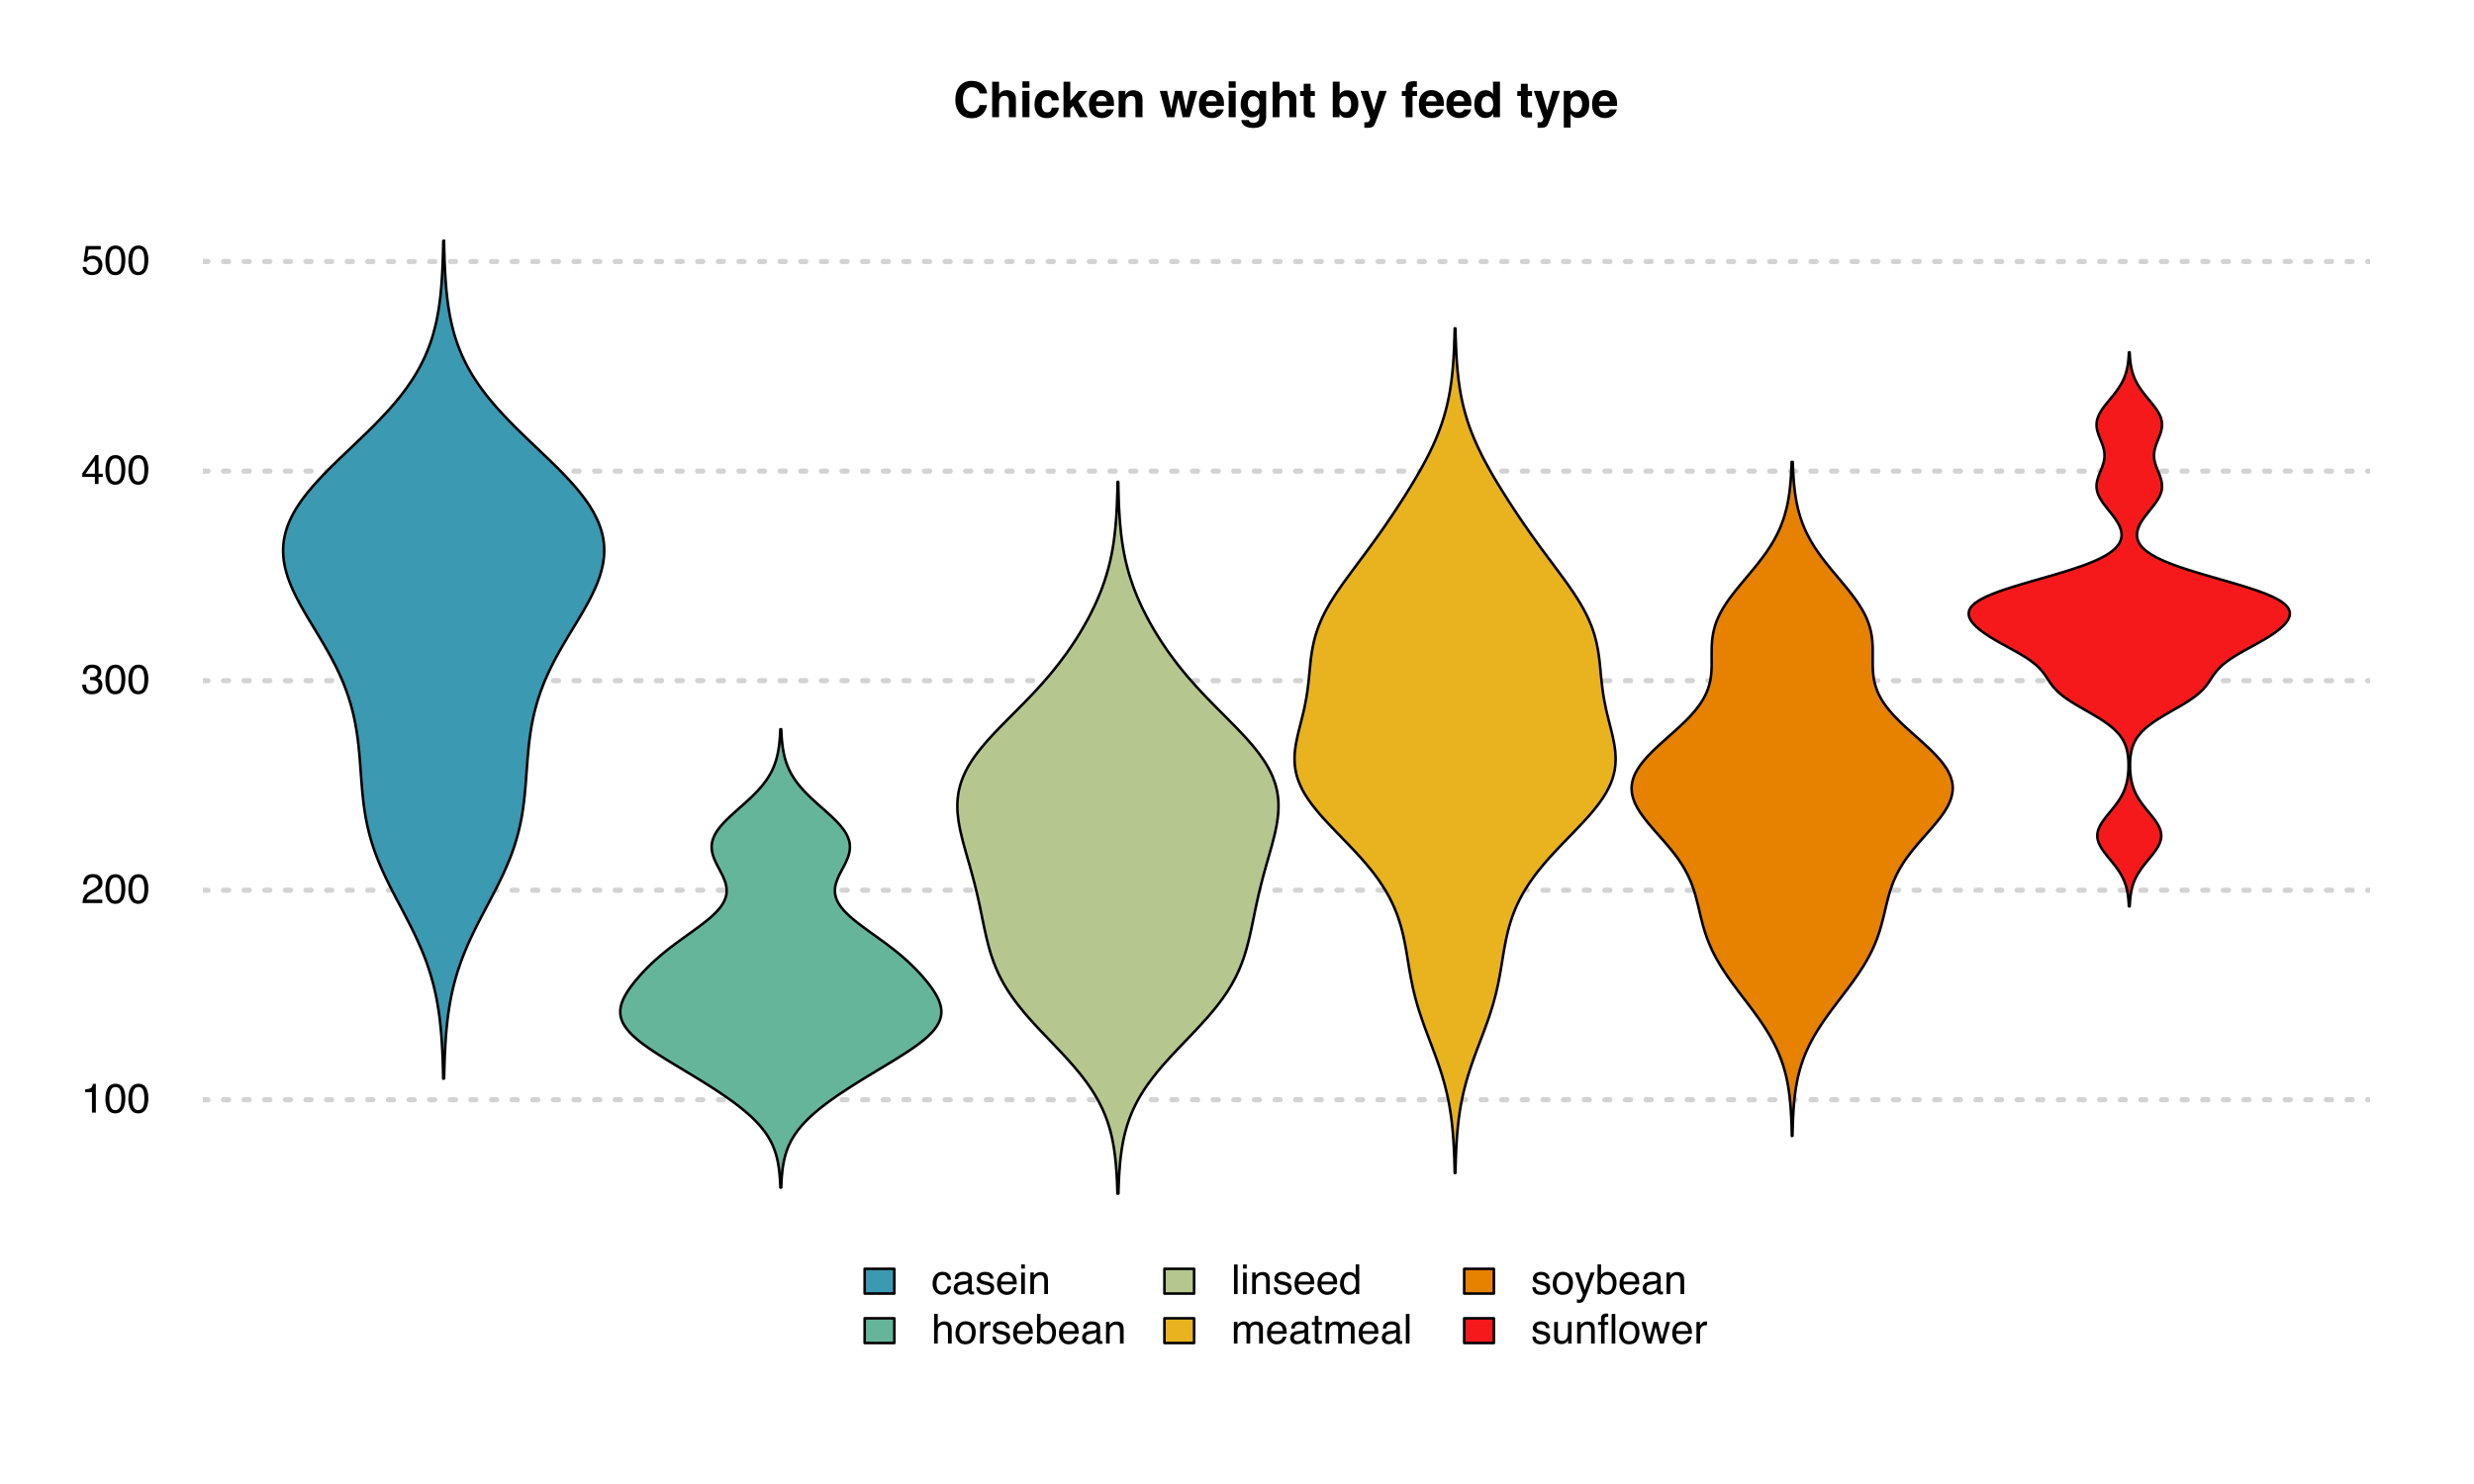 <svg xmlns="http://www.w3.org/2000/svg" xmlns:xlink="http://www.w3.org/1999/xlink" width="960" height="576" viewBox="0 0 720 432"><defs><symbol overflow="visible" id="f"><path d="M1.15-5.94v-.81c.76-.07 1.3-.2 1.6-.37.3-.18.52-.59.66-1.24h.84V0H3.12v-5.94zm0 0"/></symbol><symbol overflow="visible" id="g"><path d="M3.25-8.4c1.08 0 1.87.45 2.35 1.35a6 6 0 01.56 2.84c0 1.14-.17 2.08-.5 2.83C5.16-.3 4.36.23 3.24.23c-1 0-1.76-.43-2.25-1.3a6 6 0 01-.61-2.94c0-.96.12-1.78.36-2.46.46-1.27 1.3-1.91 2.5-1.91zM3.23-.72c.55 0 .99-.25 1.3-.73.33-.49.5-1.38.5-2.7 0-.96-.12-1.74-.35-2.36-.24-.61-.7-.92-1.37-.92-.62 0-1.08.3-1.36.87a6.02 6.02 0 00-.43 2.59c0 .85.09 1.54.27 2.06.28.8.76 1.19 1.44 1.19zm0 0"/></symbol><symbol overflow="visible" id="h"><path d="M.38 0C.4-.72.55-1.35.81-1.89c.26-.53.77-1.02 1.52-1.45L3.47-4c.5-.29.86-.54 1.06-.75.32-.32.48-.7.48-1.1 0-.5-.15-.88-.44-1.17a1.6 1.6 0 00-1.17-.43c-.72 0-1.22.27-1.5.82-.15.29-.23.7-.25 1.22H.58c.01-.73.15-1.33.4-1.8.46-.8 1.27-1.21 2.43-1.21.96 0 1.66.26 2.1.78.44.52.67 1.1.67 1.73 0 .68-.24 1.25-.71 1.73-.27.27-.77.61-1.47 1l-.8.45c-.39.21-.7.41-.91.6-.4.34-.63.72-.74 1.13h4.58v1zm0 0"/></symbol><symbol overflow="visible" id="i"><path d="M3.12.23C2.12.23 1.4-.04.96-.6a3.04 3.04 0 01-.67-1.99h1.1c.05.54.15.94.3 1.19.28.44.77.66 1.49.66.55 0 1-.15 1.33-.45.34-.3.5-.68.5-1.15 0-.58-.17-.98-.53-1.2a2.68 2.68 0 00-1.47-.35h-.43v-.92a5.58 5.58 0 00.51.03c.4 0 .72-.07.98-.2.44-.21.66-.6.66-1.16 0-.42-.14-.75-.44-.97-.3-.23-.64-.34-1.04-.34-.7 0-1.19.23-1.46.7-.15.26-.23.63-.25 1.1H.5c0-.62.13-1.15.38-1.59.42-.78 1.18-1.17 2.26-1.17.86 0 1.52.19 1.98.57.47.38.7.93.7 1.65 0 .52-.13.94-.4 1.26-.18.2-.4.35-.67.47.44.12.78.35 1.03.7.25.34.37.77.37 1.27 0 .8-.26 1.45-.8 1.95-.52.5-1.26.76-2.23.76zm0 0"/></symbol><symbol overflow="visible" id="j"><path d="M3.97-2.97v-3.8l-2.7 3.8zM3.98 0v-2.05H.3v-1.03l3.85-5.33h.89v5.44h1.23v.92H5.04V0zm0 0"/></symbol><symbol overflow="visible" id="k"><path d="M1.48-2.14c.07.6.35 1.02.84 1.25.25.12.54.18.87.18.62 0 1.08-.2 1.39-.6.3-.4.45-.84.45-1.33 0-.58-.18-1.04-.54-1.36a1.87 1.87 0 00-1.29-.48c-.36 0-.67.07-.93.21-.26.14-.48.34-.66.59l-.92-.05.64-4.52h4.36v1.02H2.12L1.77-4.9c.2-.15.37-.26.55-.33.31-.13.67-.2 1.09-.2.77 0 1.42.25 1.95.75s.8 1.13.8 1.88c0 .8-.24 1.5-.73 2.1-.5.61-1.27.91-2.35.91C2.4.21 1.8.02 1.27-.37.74-.75.45-1.34.39-2.14zm0 0"/></symbol><symbol overflow="visible" id="B"><path d="M3.2-6.46c.7 0 1.28.17 1.72.52.44.34.7.93.8 1.78H4.7a1.9 1.9 0 00-.43-.97c-.23-.26-.58-.39-1.07-.39-.68 0-1.16.33-1.45.99-.19.42-.28.95-.28 1.58 0 .63.13 1.15.4 1.58.26.43.68.65 1.25.65.44 0 .79-.14 1.04-.4.26-.27.43-.64.54-1.1h1.02c-.12.83-.41 1.44-.88 1.83-.47.38-1.07.57-1.8.57a2.4 2.4 0 01-1.96-.9 3.44 3.44 0 01-.74-2.24c0-1.1.27-1.96.8-2.58a2.6 2.6 0 012.06-.92zm0 0"/></symbol><symbol overflow="visible" id="C"><path d="M1.58-1.67c0 .3.12.54.33.72.23.18.5.26.8.26.37 0 .73-.08 1.08-.26.58-.28.87-.75.87-1.4v-.85c-.12.09-.3.16-.5.21-.2.06-.4.1-.59.12l-.64.08a2.4 2.4 0 00-.86.24.94.94 0 00-.49.88zM4.14-3.8c.24-.04.4-.14.49-.3.04-.1.07-.24.07-.41 0-.36-.13-.62-.4-.78a2.03 2.03 0 00-1.09-.25c-.55 0-.94.15-1.17.45-.13.16-.21.4-.25.73H.8c.02-.77.27-1.31.75-1.61.49-.3 1.05-.46 1.68-.46.74 0 1.34.14 1.8.42.46.28.69.72.69 1.31v3.62c0 .11.02.2.07.27.04.06.14.1.28.1l.16-.01.18-.03v.78c-.16.05-.29.08-.37.09l-.35.01c-.37 0-.63-.12-.8-.38a1.44 1.44 0 01-.17-.58c-.22.28-.52.53-.93.73-.4.2-.84.31-1.33.31-.58 0-1.06-.17-1.42-.53-.38-.35-.56-.8-.56-1.33 0-.58.18-1.03.54-1.35.37-.32.85-.52 1.43-.6zm0 0"/></symbol><symbol overflow="visible" id="D"><path d="M1.4-1.97c.03.35.12.62.26.81.27.34.73.51 1.39.51.39 0 .73-.08 1.03-.26.3-.16.44-.43.44-.79a.67.67 0 00-.36-.6 4.49 4.49 0 00-.9-.3l-.83-.22a4.09 4.09 0 01-1.19-.45 1.33 1.33 0 01-.68-1.18c0-.59.22-1.07.64-1.44.43-.37 1-.55 1.73-.55.94 0 1.62.28 2.05.83.26.35.38.74.38 1.14h-1c-.02-.24-.1-.46-.25-.65-.24-.28-.66-.42-1.26-.42-.4 0-.7.08-.9.23-.21.15-.32.36-.32.6 0 .28.14.5.4.66.17.1.4.18.7.26l.7.17c.76.18 1.27.36 1.52.53.41.27.62.7.62 1.27 0 .56-.21 1.05-.64 1.45-.42.4-1.07.61-1.94.61-.93 0-1.6-.21-1.98-.63A2.4 2.4 0 01.4-1.97zm0 0"/></symbol><symbol overflow="visible" id="E"><path d="M3.39-6.41A2.82 2.82 0 015.64-5.3c.2.32.35.68.42 1.1.06.3.1.76.1 1.39h-4.6c.01.64.16 1.15.44 1.53.29.39.72.58 1.31.58a1.7 1.7 0 001.72-1.28h1.03A2.76 2.76 0 015.27-.5c-.32.32-.72.53-1.18.64-.26.06-.55.1-.87.1-.78 0-1.44-.3-1.99-.86a3.32 3.32 0 01-.8-2.39c0-1 .27-1.82.81-2.45a2.7 2.7 0 012.15-.94zm1.68 2.77a2.72 2.72 0 00-.3-1.1c-.29-.5-.77-.76-1.45-.76-.48 0-.89.18-1.22.53-.33.35-.5.79-.52 1.33zm0 0"/></symbol><symbol overflow="visible" id="F"><path d="M.77-6.25h1.07V0H.77zm0-2.36h1.07v1.2H.77zm0 0"/></symbol><symbol overflow="visible" id="G"><path d="M.77-6.27h1v.89c.3-.37.62-.64.95-.8.33-.16.7-.23 1.1-.23.9 0 1.5.3 1.81.93.17.34.26.82.26 1.46V0H4.82v-3.95c0-.39-.06-.7-.17-.93-.19-.4-.53-.59-1.03-.59-.25 0-.45.03-.6.08-.3.09-.55.26-.77.51-.18.21-.29.43-.34.65-.05.22-.08.53-.08.94V0H.77zm0 0"/></symbol><symbol overflow="visible" id="H"><path d="M.77-8.64h1.06v3.21c.25-.31.47-.53.67-.66.34-.23.77-.34 1.27-.34.91 0 1.53.32 1.85.96.18.34.27.83.27 1.45V0H4.8v-3.95c0-.46-.05-.8-.17-1.02-.2-.34-.55-.51-1.08-.51-.44 0-.83.14-1.2.45-.35.3-.52.87-.52 1.7V0H.77zm0 0"/></symbol><symbol overflow="visible" id="I"><path d="M3.27-.68c.7 0 1.17-.27 1.43-.8a4 4 0 00.11-3.2c-.3-.57-.81-.86-1.54-.86-.64 0-1.1.25-1.4.74-.3.5-.44 1.09-.44 1.78a3 3 0 00.44 1.67c.29.45.75.67 1.4.67zm.03-5.78c.81 0 1.5.27 2.06.81.55.54.84 1.33.84 2.38 0 1.01-.25 1.85-.75 2.5-.49.67-1.25 1-2.29 1-.86 0-1.54-.3-2.05-.88A3.46 3.46 0 01.34-3c0-1.05.27-1.9.8-2.52a2.7 2.7 0 012.16-.94zm0 0"/></symbol><symbol overflow="visible" id="J"><path d="M.8-6.27h1v1.08c.09-.21.29-.47.6-.77a1.56 1.56 0 011.22-.45l.24.02v1.12a1.63 1.63 0 00-.35-.03c-.53 0-.94.17-1.22.51-.29.34-.43.74-.43 1.18V0H.8zm0 0"/></symbol><symbol overflow="visible" id="K"><path d="M.7-8.64h1.02v3.12c.23-.3.5-.52.82-.68.32-.16.67-.24 1.05-.24.78 0 1.41.27 1.9.8.48.54.73 1.34.73 2.38 0 1-.24 1.82-.72 2.47-.48.66-1.15.99-2 .99-.48 0-.88-.11-1.21-.35-.2-.14-.4-.35-.63-.65V0H.7zm2.73 7.9c.57 0 1-.22 1.28-.67.29-.46.43-1.05.43-1.8 0-.65-.14-1.2-.43-1.63a1.4 1.4 0 00-1.25-.66c-.48 0-.9.18-1.26.54-.36.35-.54.94-.54 1.76 0 .59.07 1.06.22 1.43.28.7.8 1.04 1.55 1.04zm0 0"/></symbol><symbol overflow="visible" id="L"><path d="M.8-8.6h1.06V0H.8zm0 0"/></symbol><symbol overflow="visible" id="M"><path d="M1.44-3.06c0 .67.15 1.23.43 1.69.28.45.74.67 1.37.67.49 0 .89-.2 1.2-.63.32-.42.47-1.02.47-1.8 0-.8-.16-1.39-.48-1.76a1.52 1.52 0 00-1.2-.58c-.53 0-.96.2-1.3.61-.32.4-.49 1-.49 1.8zm1.6-3.33c.47 0 .87.1 1.2.3.18.13.4.33.63.62v-3.17H5.9V0h-.95v-.88c-.25.4-.54.67-.87.84A2.5 2.5 0 012.9.22c-.7 0-1.3-.29-1.82-.88a3.45 3.45 0 01-.76-2.35c0-.91.23-1.7.7-2.37a2.3 2.3 0 012-1zm0 0"/></symbol><symbol overflow="visible" id="N"><path d="M.77-6.27h1.05v.89c.25-.31.47-.54.68-.68.34-.24.74-.35 1.18-.35.5 0 .9.12 1.2.36.18.14.33.35.48.62.23-.33.5-.58.82-.74.32-.17.67-.24 1.07-.24.84 0 1.41.3 1.72.91.16.33.25.77.25 1.32V0h-1.1v-4.36c0-.42-.1-.7-.31-.86a1.25 1.25 0 00-.77-.23c-.41 0-.77.13-1.07.41-.3.28-.45.74-.45 1.4V0H4.45v-4.1c0-.42-.05-.73-.15-.93-.16-.29-.46-.44-.9-.44-.4 0-.76.16-1.08.47-.33.3-.5.86-.5 1.67V0H.78zm0 0"/></symbol><symbol overflow="visible" id="O"><path d="M.98-8.03h1.07v1.76h1v.86h-1v4.09c0 .22.08.37.22.44.09.04.22.07.41.07h.17l.2-.02V0a2.41 2.41 0 01-.8.1c-.5 0-.83-.13-1-.38a1.69 1.69 0 01-.27-.98V-5.4H.13v-.86h.85zm0 0"/></symbol><symbol overflow="visible" id="P"><path d="M4.7-6.27h1.16l-1 2.75-.95 2.64C3.3.72 2.87 1.7 2.6 2.05c-.24.35-.67.52-1.28.52a2.53 2.53 0 01-.64-.08v-.96a4.9 4.9 0 00.61.11c.2 0 .34-.03.44-.1a.9.9 0 00.23-.24l.21-.47.27-.65L.12-6.27h1.2L3-1.17zm0 0"/></symbol><symbol overflow="visible" id="Q"><path d="M1.83-6.27v4.16c0 .32.05.58.15.79.19.37.54.56 1.05.56.74 0 1.24-.33 1.5-.99.15-.35.22-.83.22-1.45v-3.07H5.8V0h-1l.02-.93A2.24 2.24 0 012.85.17c-.9 0-1.51-.3-1.83-.9A2.67 2.67 0 01.75-2v-4.26zm0 0"/></symbol><symbol overflow="visible" id="R"><path d="M5.18 0H4.13v-8.6h1.05zm-3.1 0H1.04v-5.41H.16v-.84h.88v-1.1c0-.47.14-.82.43-1.04.28-.23.67-.34 1.15-.34a5.06 5.06 0 01.51.04v.94l-.23-.01h-.14c-.3 0-.5.08-.6.25a.98.98 0 00-.08.49v.77h1.05v.84H2.08zm0 0"/></symbol><symbol overflow="visible" id="S"><path d="M1.26-6.27l1.2 4.94L3.7-6.27h1.19L6.1-1.36l1.28-4.91h1.06L6.62 0h-1.1L4.25-4.86 3.01 0h-1.1L.11-6.27zm0 0"/></symbol><symbol overflow="visible" id="l"><path d="M.65-5.1c0-1.8.48-3.2 1.45-4.18a4.34 4.34 0 013.22-1.28c1.75 0 3.02.57 3.83 1.72.44.64.68 1.28.71 1.93H7.7c-.14-.5-.32-.88-.54-1.13-.4-.44-.98-.67-1.75-.67-.79 0-1.41.32-1.87.95a4.58 4.58 0 00-.68 2.7c0 1.16.24 2.03.72 2.61.48.58 1.1.87 1.83.87.76 0 1.34-.25 1.74-.75.22-.26.4-.67.55-1.2h2.14A4.66 4.66 0 018.41-.77 4.22 4.22 0 015.44.29a4.49 4.49 0 01-3.51-1.43A5.76 5.76 0 01.65-5.1zm0 0"/></symbol><symbol overflow="visible" id="m"><path d="M5.16-7.86c.47 0 .9.08 1.29.25a2.25 2.25 0 011.34 1.63c.05.3.07.8.07 1.48V0H5.82v-4.66c0-.41-.07-.75-.21-1-.19-.36-.54-.54-1.05-.54-.52 0-.93.18-1.2.54-.28.35-.41.86-.41 1.51V0h-2v-10.33h2v3.67c.29-.45.62-.76 1-.94.39-.17.79-.26 1.21-.26zm0 0"/></symbol><symbol overflow="visible" id="n"><path d="M3-8.58H.96v-1.85H3zm-2.04.92H3V0H.96zm0 0"/></symbol><symbol overflow="visible" id="o"><path d="M5.51-4.91a1.79 1.79 0 00-.29-.78c-.22-.3-.57-.46-1.04-.46-.68 0-1.14.33-1.39 1-.13.36-.2.83-.2 1.42 0 .57.07 1.02.2 1.36.24.64.69.96 1.35.96.47 0 .8-.13 1-.38.2-.26.32-.58.36-.99h2.04c-.04.61-.26 1.19-.66 1.73C6.25-.17 5.32.27 4.1.27S1.95-.1 1.37-.83A4.44 4.44 0 01.5-3.68c0-1.31.32-2.34.96-3.07a3.37 3.37 0 012.66-1.1c.96 0 1.75.22 2.36.65.61.43.97 1.2 1.09 2.29zm0 0"/></symbol><symbol overflow="visible" id="p"><path d="M.91-10.33h1.97v5.58l2.5-2.88h2.48L5.18-4.7 7.96 0H5.55L3.7-3.28l-.83.87V0H.91zm0 0"/></symbol><symbol overflow="visible" id="q"><path d="M3.96-6.21c-.47 0-.83.14-1.08.43-.25.3-.42.69-.48 1.18H5.5c-.03-.53-.19-.93-.48-1.2a1.5 1.5 0 00-1.07-.41zm0-1.66c.63 0 1.21.12 1.72.36a3 3 0 011.27 1.13c.3.46.5.99.58 1.58.05.35.07.86.06 1.52H2.35c.02.77.27 1.31.72 1.62.28.2.61.29 1 .29.41 0 .75-.12 1-.35.15-.13.27-.3.38-.53H7.5c-.05.45-.3.92-.71 1.39A3.48 3.48 0 014.03.25a3.9 3.9 0 01-2.58-.94C.7-1.32.33-2.34.33-3.75c0-1.33.34-2.35 1.01-3.05a3.45 3.45 0 012.62-1.07zm0 0"/></symbol><symbol overflow="visible" id="r"><path d="M5.18-7.85c.8 0 1.44.2 1.95.63.5.41.75 1.1.75 2.06V0H5.83v-4.66c0-.4-.06-.71-.16-.93-.2-.4-.58-.59-1.13-.59-.68 0-1.15.29-1.4.86-.13.3-.2.7-.2 1.17V0h-2v-7.65h1.94v1.12c.26-.4.5-.68.73-.85.42-.31.94-.47 1.57-.47zm0 0"/></symbol><symbol overflow="visible" id="t"><path d="M4.55-7.66h2.03l1.17 5.52 1.2-5.52h2.08L8.81 0H6.75l-1.2-5.58L4.33 0H2.25L.1-7.66h2.15l1.2 5.5zm0 0"/></symbol><symbol overflow="visible" id="u"><path d="M4.23-1.64c.47 0 .86-.18 1.18-.54.33-.35.49-.91.49-1.69 0-.72-.15-1.28-.46-1.66A1.5 1.5 0 004.2-6.1c-.7 0-1.18.33-1.45 1-.14.35-.21.78-.21 1.3 0 .44.07.84.22 1.18.28.65.76.98 1.47.98zm-.5-6.2c.38 0 .72.05 1 .17.49.2.88.57 1.18 1.11v-1.1h1.95V-.4a4.1 4.1 0 01-.5 2.23c-.57.87-1.67 1.3-3.29 1.3-.98 0-1.78-.2-2.4-.58A2.12 2.12 0 01.65.84h2.18c.05.23.14.4.27.5.22.19.58.28 1.1.28.71 0 1.2-.25 1.44-.73.16-.3.24-.83.24-1.56v-.49c-.2.33-.4.57-.62.74-.4.3-.92.46-1.55.46C2.72.04 1.93-.31 1.35-1a4.2 4.2 0 01-.89-2.81c0-1.14.29-2.1.86-2.87a2.82 2.82 0 012.4-1.17zm0 0"/></symbol><symbol overflow="visible" id="v"><path d="M.15-6.17v-1.42H1.2v-2.14H3.2v2.14h1.25v1.42H3.2v4.05c0 .32.04.51.12.6.08.07.32.1.73.1h.4V.06L3.5.11c-.95.03-1.6-.14-1.95-.5-.22-.23-.34-.58-.34-1.06v-4.72zm0 0"/></symbol><symbol overflow="visible" id="w"><path d="M5.08-7.83c1 0 1.8.36 2.36 1.09.57.72.86 1.66.86 2.81 0 1.2-.28 2.18-.85 2.96A2.74 2.74 0 015.1.2C4.46.2 3.96.08 3.57-.18a3 3 0 01-.74-.78V0H.86v-10.35h2v3.69a2.48 2.48 0 012.21-1.17zm-.52 6.38c.52 0 .92-.2 1.2-.62.3-.42.44-.97.44-1.65 0-.54-.08-1-.22-1.35a1.47 1.47 0 00-1.47-1.01A1.5 1.5 0 003-5.1c-.14.35-.21.8-.21 1.36 0 .66.15 1.2.43 1.64.3.43.74.64 1.33.64zm0 0"/></symbol><symbol overflow="visible" id="x"><path d="M1.25 1.47l.25.01c.2.01.38 0 .56-.02.18-.02.33-.07.45-.16.12-.08.22-.25.33-.5.1-.25.14-.4.12-.46l-2.81-8h2.23l1.67 5.65 1.58-5.65h2.13L5.13-.12c-.5 1.45-.9 2.35-1.2 2.7-.3.35-.89.52-1.77.52h-.43l-.48-.03zm0 0"/></symbol><symbol overflow="visible" id="y"><path d="M3.76-10.47l.35.01.42.03v1.63l-.57-.03c-.26 0-.44.05-.55.18a.64.64 0 00-.15.4v.66h1.32v1.41H3.26V0h-2v-6.18H.16v-1.41h1.1v-.5c0-.82.13-1.38.41-1.7.29-.45 1-.68 2.1-.68zm0 0"/></symbol><symbol overflow="visible" id="z"><path d="M3.76-7.85A2.45 2.45 0 015.88-6.7v-3.65H7.9V0H5.96v-1.06c-.28.45-.6.78-.98.99-.36.2-.82.3-1.36.3-.9 0-1.65-.35-2.26-1.08a4.18 4.18 0 01-.92-2.79c0-1.3.3-2.33.9-3.08.6-.75 1.41-1.13 2.42-1.13zm.44 6.4c.57 0 1-.21 1.3-.63.29-.42.43-.97.43-1.64 0-.94-.23-1.6-.7-2.01A1.53 1.53 0 004.2-6.1c-.58 0-1.01.22-1.29.67-.27.44-.4 1-.4 1.65 0 .7.13 1.27.41 1.7.28.42.7.63 1.27.63zm0 0"/></symbol><symbol overflow="visible" id="A"><path d="M6.21-3.83a3 3 0 00-.4-1.57c-.27-.46-.7-.68-1.31-.68-.73 0-1.23.34-1.5 1.03a3.9 3.9 0 00-.2 1.4c0 .88.23 1.5.7 1.87.28.21.62.32 1 .32.56 0 .98-.22 1.28-.65.29-.43.43-1 .43-1.72zm-1.13-4a3 3 0 012.27.99c.62.66.93 1.63.93 2.91 0 1.35-.3 2.38-.9 3.09-.61.7-1.4 1.06-2.35 1.06C4.42.22 3.9.07 3.5-.24a2.95 2.95 0 01-.65-.74v4H.88V-7.66H2.8v1.13a2.54 2.54 0 012.28-1.3zm0 0"/></symbol><clipPath id="a"><path d="M59.04 319h630.72v2H59.04zm0 0"/></clipPath><clipPath id="b"><path d="M59.04 258h630.72v2H59.04zm0 0"/></clipPath><clipPath id="c"><path d="M59.04 197h630.72v2H59.04zm0 0"/></clipPath><clipPath id="d"><path d="M59.04 136h630.72v2H59.04zm0 0"/></clipPath><clipPath id="e"><path d="M59.04 75h630.72v2H59.04zm0 0"/></clipPath></defs><path fill="#fff" d="M0 0h720v432H0z"/><g clip-path="url(#a)"><path d="M59.04 320.14h630.72" fill="none" stroke-width="1.5" stroke-linecap="round" stroke-linejoin="round" stroke="#d3d3d3" stroke-dasharray="1.5 4.5" stroke-miterlimit="10"/></g><g clip-path="url(#b)"><path d="M59.04 259.14h630.72" fill="none" stroke-width="1.5" stroke-linecap="round" stroke-linejoin="round" stroke="#d3d3d3" stroke-dasharray="1.5 4.5" stroke-miterlimit="10"/></g><g clip-path="url(#c)"><path d="M59.04 198.14h630.72" fill="none" stroke-width="1.5" stroke-linecap="round" stroke-linejoin="round" stroke="#d3d3d3" stroke-dasharray="1.5 4.5" stroke-miterlimit="10"/></g><g clip-path="url(#d)"><path d="M59.04 137.14h630.72" fill="none" stroke-width="1.5" stroke-linecap="round" stroke-linejoin="round" stroke="#d3d3d3" stroke-dasharray="1.5 4.5" stroke-miterlimit="10"/></g><g clip-path="url(#e)"><path d="M59.04 76.13h630.72" fill="none" stroke-width="1.5" stroke-linecap="round" stroke-linejoin="round" stroke="#d3d3d3" stroke-dasharray="1.5 4.5" stroke-miterlimit="10"/></g><path d="M129.25 313.94l.01-.48.01-.48.01-.47.02-.96.02-.48.01-.47.02-.48v-.48l.03-.47.01-.48.02-.48.02-.48.04-.95.1-1.9.02-.49.03-.47.03-.48.06-.95.07-.95.04-.49.04-.47.13-1.43.05-.48.05-.47.05-.49.1-.95.06-.47.13-.96.07-.47.07-.49.07-.47.07-.48.16-.95.08-.48.09-.47.09-.48.08-.48.1-.48.2-.95.1-.48.12-.47.1-.48.24-.96.25-.95.13-.48.13-.47.14-.48.14-.48.14-.48.15-.47.15-.48.16-.48.16-.47.17-.48.16-.48.17-.48.18-.47.36-.96.37-.95.2-.48.19-.48.2-.47.2-.48.2-.48.43-.95.21-.48.22-.48.45-.95.22-.48.47-.95.23-.48.71-1.43.49-.95.25-.48.24-.48.25-.48.25-.47.75-1.43.25-.48.25-.48.26-.48 1.25-2.38.25-.48.73-1.43.49-.95.24-.48.23-.48.24-.48.46-.95.45-.95.23-.48.21-.48.22-.48.21-.47.41-.96.4-.95.2-.48.19-.48.19-.47.36-.96.17-.47.34-.96.16-.48.16-.47.15-.48.15-.48.14-.47.14-.48.14-.48.13-.48.13-.47.13-.48.23-.95.22-.96.1-.48.2-.95.1-.48.09-.47.16-.96.08-.48.08-.47.14-.96.06-.47.13-.95.06-.49.1-.95.06-.47.14-1.43.04-.49.09-.95.07-.95.04-.48.04-.47.03-.49.21-2.85.04-.48.1-1.43.12-1.43.04-.48.09-.96.14-1.43.05-.47.05-.48.06-.48.12-.95.12-.96.07-.47.07-.48.07-.48.16-.95.08-.48.09-.48.09-.47.1-.48.09-.48.1-.48.1-.47.12-.48.22-.95.12-.48.13-.48.13-.48.13-.47.14-.48.29-.95.15-.48.16-.48.15-.48.17-.47.16-.48.36-.95.18-.48.19-.48.18-.48.4-.95.2-.48.21-.47.22-.48.22-.48.21-.48.23-.47.46-.96.24-.47.24-.48.25-.48.25-.48.5-.95.26-.48.27-.47.26-.48.27-.48.27-.48.27-.47.28-.48.27-.48.56-.95.29-.48.28-.48.29-.47.57-.96.29-.47.29-.48.29-.48.57-.95.29-.48.29-.48.57-.95.28-.48.28-.48.56-.95.54-.95.27-.48.26-.48.52-.95.25-.48.25-.48.24-.47.24-.48.23-.48.23-.48.44-.95.4-.95.2-.48.18-.48.18-.48.17-.47.17-.48.15-.48.15-.47.13-.48.13-.47.12-.49.11-.47.1-.48.1-.47.08-.48.07-.48.06-.47.05-.49.04-.47.03-.48.02-.47v-.96l-.02-.47-.03-.49-.03-.47-.11-.95-.08-.48-.08-.48-.1-.47-.1-.48-.13-.48-.13-.48-.14-.47-.16-.48-.17-.48-.17-.47-.2-.48-.2-.48-.2-.48-.23-.47-.24-.48-.25-.48-.25-.47-.27-.48-.28-.48-.29-.48-.3-.47-.3-.48-.66-.95-.34-.48-.35-.48-.36-.48-.37-.47-.37-.48-.39-.48-.39-.47-.4-.48-.4-.48-.42-.48-.43-.47-.43-.48-.43-.48-.44-.47-.45-.48-.46-.48-.45-.48-.94-.95-.47-.48-.96-.95-.49-.48-.48-.48-.99-.95-.99-.95-.5-.48-1-.96-.5-.47-1.5-1.43-.5-.48-.5-.48-1-.95-.48-.48-.5-.48-.49-.47-.48-.48-.49-.48-.96-.95-.47-.48-.47-.48-.47-.47-.46-.48-.45-.48-.46-.48-.44-.47-.44-.48-.44-.48-.43-.47-.43-.48-.42-.48-.41-.48-.41-.47-.4-.48-.4-.48-.39-.47-.38-.48-.38-.48-.37-.48-.36-.47-.36-.48-.35-.48-.34-.47-.34-.48-.33-.48-.32-.48-.63-.95-.3-.48-.29-.47-.29-.48-.28-.48-.28-.48-.26-.47-.26-.48-.26-.48-.24-.47-.25-.48-.23-.48-.23-.48-.22-.47-.22-.48-.2-.48-.2-.47-.2-.48-.2-.48-.18-.48-.35-.95-.17-.48-.32-.95-.15-.48-.15-.48-.14-.47-.13-.48-.14-.47-.12-.48-.12-.48-.12-.48-.11-.48-.11-.47-.1-.48-.1-.47-.2-.96-.09-.48-.08-.47-.08-.48-.08-.48-.15-.95-.07-.48-.06-.48-.13-.95-.06-.48-.05-.47-.1-.96-.05-.47-.05-.48-.04-.48-.12-1.43-.07-.95-.03-.48-.03-.48-.03-.48-.03-.47-.02-.48-.03-.48-.02-.47-.02-.48-.02-.48-.02-.48-.02-.47-.02-.48-.03-.95-.01-.48-.02-.48-.01-.48-.04-1.43v-.47l-.02-.48-.01-.96H129v.48l-.02.48v.48l-.06 2.38-.02.48-.01.48-.05 1.43-.06 1.43-.02.48-.05.95-.08 1.43-.03.48-.03.48-.1 1.43-.05.47-.08.96-.05.48-.05.47-.04.48-.11.95-.12.96-.06.47-.07.48-.14.96-.08.47-.07.48-.09.47-.08.48-.1.48-.08.48-.1.48-.2.95-.11.47-.12.48-.12.48-.25.95-.13.48-.13.48-.15.47-.14.48-.15.48-.16.48-.16.47-.17.48-.17.48-.18.47-.19.48-.19.48-.2.48-.2.47-.2.48-.22.48-.22.47-.23.48-.23.48-.25.48-.24.47-.26.48-.26.48-.26.47-.28.48-.28.48-.29.48-.3.47-.3.48-.3.48-.32.47-.33.48-.32.48-.34.48-.34.47-.35.48-.36.48-.36.47-.37.48-.38.48-.38.48-.4.47-.39.48-.4.48-.4.47-.42.48-.42.48-.43.48-.43.47-.43.48-.45.48-.9.95-.45.48-.46.48-.94.95-.47.48-.48.47-.48.48-.48.48-.98.95-.99.96-.5.47-.5.48-.49.48-.5.48-.5.47-.5.48-2 1.9-.5.49-1 .95-.49.48-.97.95-.49.48-.48.48-.48.47-.47.48-.47.48-.46.47-.92.96-.45.48-.44.47-.44.48-.85.95-.41.48-.41.48-.4.48-.4.47-.38.48-.74.95-.36.48-.35.48-.34.48-.33.47-.32.48-.31.48-.3.47-.3.48-.27.48-.27.48-.26.47-.24.48-.24.48-.22.47-.22.48-.2.48-.19.48-.17.47-.17.48-.16.48-.14.47-.13.48-.12.48-.1.48-.1.47-.1.48-.07.48-.05.47-.06.48-.03.47-.03.49-.02.47v.96l.03.47.02.48.04.47.05.49.06.47.08.48.07.47.1.48.1.48.1.47.13.49.12.47.15.48.14.47.15.48.34.95.18.48.19.48.19.48.2.47.2.48.22.48.22.47.23.48.23.48.24.48.49.95.5.95.27.48.26.48.27.48.27.47.27.48.28.48.28.47.28.48.28.48.86 1.43.58.95.28.48.3.48.57.95.28.48.3.48.56.95.28.48.57.95.27.48.55.95.27.48.27.48.27.48.26.47.51.96.5.95.25.48.48.95.23.48.23.48.23.47.22.48.21.48.43.95.2.48.2.48.2.47.19.48.18.48.36.95.17.48.17.48.17.47.16.48.15.48.15.48.29.95.14.48.13.47.13.48.12.48.13.48.11.47.12.48.2.95.1.48.1.48.1.48.09.47.17.96.16.95.07.48.07.48.13.95.07.48.11.95.06.48.05.48.1.95.05.48.13 1.43.04.48.08.95.03.48.04.47.07.96.04.48.1 1.43.03.47.08.96.03.48.04.47.16 1.9.04.48.04.49.1.95.1.95.1.95.06.49.06.47.07.48.07.47.06.48.15.95.08.49.08.47.09.48.18.95.1.48.1.47.1.48.22.96.11.47.25.96.12.47.14.48.13.48.14.48.15.47.3.96.16.47.16.48.17.48.34.95.18.48.19.48.37.95.2.48.4.95.4.96.44.95.22.48.44.95.23.48.23.48.47.95.24.48.23.48.73 1.43.25.47.25.48.24.48.75 1.43.26.48.5.95.25.48 1.25 2.38.25.48.24.48.25.48.73 1.43.23.47.24.48.23.48.24.48.68 1.43.43.95.22.48.21.48.42.95.2.48.2.47.2.48.19.48.19.48.37.95.18.48.34.95.17.48.16.48.16.47.3.96.15.47.15.48.14.48.27.95.13.48.13.48.24.95.12.48.1.48.11.47.11.48.1.48.1.47.19.96.08.48.17.95.16.95.08.48.07.48.06.48.14.95.11.95.11.95.05.49.05.47.1.95.04.48.08.95.04.49.07.95.1 1.43.02.47.03.49.02.47.03.48.02.47.06 1.43.02.48.02.48.04 1.43.02.48.01.47.01.48.04 1.43v.48l.02.48zm0 0" fill="#3b99b1" stroke-width=".75" stroke-linecap="round" stroke-linejoin="round" stroke="#000" stroke-miterlimit="10"/><path d="M227.35 345.7l.01-.27.01-.25.04-.79.01-.26.01-.26.02-.26.02-.26.01-.26.06-.79.05-.52.03-.26.02-.26.03-.26.06-.53.11-.78.04-.26.04-.26.14-.79.05-.26.06-.26.06-.26.06-.26.06-.26.13-.53.15-.52.08-.26.08-.26.09-.26.08-.26.1-.26.1-.27.1-.26.1-.26.11-.26.12-.26.11-.26.12-.26.13-.26.27-.53.14-.26.15-.26.15-.26.16-.26.16-.26.16-.26.17-.26.18-.27.18-.25.19-.27.39-.52.2-.26.2-.26.22-.26.22-.27.23-.25.22-.27.48-.52.25-.26.25-.26.25-.26.27-.26.53-.53.28-.26.57-.52.3-.26.3-.26.3-.26.3-.26.32-.27.31-.26.32-.26.66-.52.34-.26.34-.26.34-.26.35-.27.35-.26.35-.26.36-.26.37-.26.36-.26.75-.52.75-.53.78-.52.39-.26.39-.26.4-.26.4-.26.8-.53.4-.26.41-.26.41-.26.83-.52 1.26-.79.42-.26.42-.26.85-.52.43-.26.43-.26.43-.26.43-.27.43-.25.44-.27.43-.26 1.73-1.04.43-.26.43-.26.44-.27 1.29-.78.85-.52.42-.26.42-.26.84-.53.41-.26.4-.26.42-.26.4-.26.4-.26.4-.26.38-.27.4-.26.37-.26.38-.26.37-.26.36-.26.36-.26.35-.26.35-.27.34-.26.33-.26.32-.26.32-.26.3-.26.3-.26.3-.26.28-.27.27-.26.27-.26.25-.26.25-.26.23-.26.23-.26.21-.26.2-.27.2-.26.19-.26.17-.26.16-.26.16-.26.14-.26.13-.26.12-.26.1-.27.1-.25.1-.27.07-.26.06-.26.06-.26.05-.26.03-.26.02-.27.02-.25v-.53l-.02-.26-.02-.26-.04-.26-.04-.26-.05-.26-.06-.26-.07-.27-.08-.26-.18-.52-.1-.26-.1-.26-.12-.26-.12-.26-.13-.27-.13-.26-.14-.26-.15-.26-.15-.26-.16-.26-.16-.26-.16-.26-.18-.27-.17-.26-.37-.52-.19-.26-.39-.52-.2-.26-.41-.53-.21-.26-.22-.26-.21-.26-.45-.52-.22-.26-.46-.53-.24-.26-.24-.26-.24-.26-.5-.52-.5-.53-.26-.26-.26-.26-.26-.26-.54-.52-.28-.26-.56-.52-.28-.27-.3-.25-.28-.27-.3-.26-.6-.52-.3-.26-.63-.53-.32-.25-.65-.53-.33-.26-.33-.26-.67-.52-.34-.26-.35-.26-.34-.27-.7-.52-.72-.52-.36-.26-.71-.52-1.82-1.31-.37-.26-.36-.26-.36-.26-.36-.27-.36-.26-.36-.26-.35-.26-.35-.26-.35-.26-.35-.26-.68-.53-.65-.52-.33-.26-.31-.26-.31-.26-.3-.26-.3-.26-.29-.27-.28-.26-.27-.26-.27-.26-.25-.26-.25-.26-.24-.26-.23-.26-.22-.27-.2-.26-.2-.25-.2-.27-.17-.26-.18-.26-.15-.26-.15-.26-.14-.26-.12-.27-.11-.25-.1-.27-.1-.26-.08-.26-.07-.26-.05-.26-.05-.26-.04-.26-.02-.26-.02-.27v-.52l.02-.26.02-.26.04-.26.04-.26.05-.26.06-.27.08-.26.07-.26.09-.26.09-.26.1-.26.1-.26.1-.26.12-.27.24-.52.12-.26.13-.26.14-.26.13-.26.14-.26.14-.27.4-.78.14-.26.14-.26.13-.26.26-.53.24-.52.12-.26.1-.26.11-.26.1-.26.1-.26.08-.27.08-.26.07-.26.07-.26.05-.26.05-.26.07-.52.02-.27.01-.26v-.52l-.02-.26-.03-.26-.03-.26-.05-.26-.06-.26-.06-.27-.08-.25-.1-.27-.09-.26-.1-.26-.12-.26-.13-.26-.14-.26-.14-.26-.16-.26-.17-.27-.17-.26-.18-.26-.2-.26-.2-.26-.2-.26-.22-.26-.22-.26-.47-.53-.24-.26-.5-.52-.26-.26-.27-.26-.27-.26-.54-.53-.28-.26-.29-.26-.28-.26-.58-.52-1.17-1.05-.3-.26-.3-.26-.87-.78-.58-.53-.29-.26-.28-.26-.28-.26-.28-.26-.54-.52-.53-.53-.26-.26-.26-.26-.25-.26-.5-.52-.46-.53-.23-.26-.22-.25-.22-.27-.2-.26-.22-.26-.2-.26-.2-.26-.19-.26-.18-.26-.18-.26-.18-.27-.17-.26-.16-.26-.16-.26-.16-.26-.15-.26-.14-.26-.28-.53-.13-.26-.12-.26-.12-.26-.12-.26-.1-.26-.11-.26-.1-.26-.1-.27-.1-.26-.09-.26-.08-.26-.09-.26-.07-.26-.08-.26-.07-.26-.13-.53-.07-.26-.06-.26-.05-.26-.1-.52-.1-.53-.04-.26-.08-.52-.03-.26-.04-.26-.06-.52-.08-.79-.03-.26-.02-.26-.06-.78-.03-.53-.01-.25-.02-.27-.05-1.04h-.26l-.05 1.04-.01.27-.02.25-.01.26-.02.27-.02.26-.02.26-.02.26-.02.26-.03.26-.02.26-.06.53-.06.52-.03.26-.04.26-.08.52-.04.26-.1.53-.1.52-.05.26-.12.52-.07.26-.14.53-.07.26-.08.26-.08.26-.09.26-.09.26-.1.26-.09.27-.1.26-.11.26-.1.26-.12.26-.12.26-.13.26-.13.26-.27.53-.15.26-.3.52-.16.26-.16.26-.18.26-.17.27-.18.26-.19.25-.2.27-.19.26-.2.26-.2.26-.22.26-.22.27-.22.25-.22.26-.24.27-.24.26-.24.26-.25.26-.25.26-.25.26-.26.26-.53.53-.55.52-.28.26-.28.26-.28.26-.29.26-.87.79-.58.52-.3.26-.3.26-1.16 1.05-.58.52-.29.26-.28.26-.28.26-.28.26-.27.27-.54.52-.26.26-.25.26-.5.52-.23.26-.23.27-.22.26-.22.26-.2.26-.2.26-.2.26-.18.26-.17.26-.17.27-.15.26-.15.26-.14.26-.12.26-.12.26-.1.26-.1.26-.1.27-.07.25-.07.26-.06.27-.04.26-.04.26-.03.26-.01.26-.01.27v.25l.01.26.02.27.03.26.04.26.05.26.06.26.06.26.07.26.08.26.09.27.1.26.09.26.1.26.12.26.11.26.24.52.26.53.14.26.13.26.14.26.82 1.57.13.26.26.52.24.52.11.27.11.26.1.26.1.26.09.26.09.26.07.26.07.26.06.27.05.26.05.26.03.26.02.26.02.26v.52l-.02.27-.02.26-.03.26-.05.26-.06.26-.07.26-.08.26-.1.26-.1.27-.1.25-.13.26-.14.27-.14.26-.16.26-.17.26-.18.26-.19.27-.2.25-.2.26-.23.27-.22.26-.24.26-.25.26-.26.26-.26.26-.27.26-.29.26-.28.27-.3.26-.3.26-.31.26-.32.26-.32.26-.33.26-.33.26-.34.27-.34.26-.34.26-.35.26-.35.26-.72.52-.71.53-.73.52-.36.26-2.18 1.57-.36.26-.36.26-.36.26-1.05.78-.35.27-.34.26-.34.26-.34.26-.34.26-.98.78-.32.27-.32.25-.32.27-.61.52-.6.52-.3.26-.3.27-.28.25-.85.79-.27.26-.54.52-.26.26-.26.26-.26.26-.51.53-.5.52-.23.26-.24.26-.24.26-.46.53-.23.26-.44.52-.22.26-.21.26-.22.26-.2.26-.2.27-.2.26-.4.52-.19.26-.18.26-.18.26-.18.26-.17.27-.17.26-.16.26-.16.26-.15.26-.29.52-.13.26-.12.27-.13.26-.11.26-.11.26-.1.26-.1.26-.08.26-.07.26-.07.27-.06.26-.06.26-.04.26-.03.26-.03.26-.01.26v.53l.01.25.02.27.04.26.04.26.06.26.06.26.08.26.09.27.1.25.1.26.12.27.14.26.14.26.15.26.17.26.16.26.2.26.19.26.2.27.22.26.22.26.24.26.24.26.26.26.26.26.27.26.29.27.29.26.3.26.3.26.32.26.32.26.34.26.33.26.35.27.35.26.36.26.36.26.38.26.37.26.77.52.39.27.8.52.4.26.4.26.41.26.42.26.83.53.42.26.43.26.85.52 1.29.78.43.27.43.26.43.26 1.3.78.43.26.87.53.43.25 1.72 1.05.85.52.42.26.85.52.83.53.83.52.41.26.41.26.4.26.41.26 1.2.79.39.26.39.26.38.26.77.52.75.53.37.26.37.26.36.26.36.26.36.26.35.26.34.27.35.26.34.26.33.26.33.26.65.52.32.26.31.27.3.26.3.26.3.26.3.26.29.26.56.52.54.53.26.26.5.52.26.26.47.52.23.27.22.25.22.27.43.52.4.52.19.26.18.27.19.25.17.27.34.52.16.26.15.26.16.26.14.26.14.26.14.26.13.27.25.52.12.26.11.26.11.26.1.26.1.26.1.27.1.26.09.26.09.26.08.26.08.26.07.26.14.53.07.26.06.26.06.26.06.26.05.26.05.26.14.79.04.26.04.26.11.78.06.53.03.26.03.26.03.26.02.26.02.26.02.26.04.53.02.26.01.26.03.52.01.26.02.26.02.53.01.25.01.27zm0 0" fill="#65b59a" stroke-width=".75" stroke-linecap="round" stroke-linejoin="round" stroke="#000" stroke-miterlimit="10"/><path d="M325.49 347.46l.01-.4.02-.81.02-.4.01-.4.03-.82.02-.4.02-.41.02-.4.04-.82.02-.4.02-.4.08-1.23.04-.4.03-.4.03-.41.03-.4.08-.82.04-.4.04-.4.1-.82.05-.4.1-.82.12-.8.07-.41.07-.4.14-.82.08-.4.07-.4.18-.82.09-.4.09-.4.2-.82.1-.4.12-.41.12-.4.11-.41.13-.4.13-.41.13-.4.14-.41.14-.41.15-.4.15-.41.16-.4.16-.41.35-.81.17-.4.19-.41.19-.4.2-.41.2-.41.2-.4.44-.82.22-.4.23-.4.24-.41.24-.4.25-.41.25-.4.26-.41.27-.4.27-.41.27-.41.28-.4.29-.4.6-.82.3-.4.3-.41.32-.4.32-.41.32-.4.33-.41.33-.4.34-.41.34-.41.7-.81.35-.4.36-.41.73-.81.36-.4.37-.41.75-.81.38-.41.38-.4 1.15-1.22.39-.4.38-.41.4-.4.38-.41.39-.4.39-.41 1.55-1.63.38-.4.38-.4.76-.82.38-.4.37-.4.37-.41.74-.81.36-.4.36-.41.36-.41.35-.4.35-.41.34-.4.34-.41.33-.4.33-.41.33-.4.32-.41.31-.4.31-.41.3-.41.3-.4.3-.4.29-.42.28-.4.28-.4.27-.41.27-.4.26-.41.25-.4.25-.41.25-.4.23-.41.23-.41.23-.4.22-.4.21-.41.22-.41.2-.4.2-.41.19-.4.19-.41.18-.4.18-.41.17-.4.17-.41.16-.41.16-.4.15-.4.15-.41.15-.41.14-.4.13-.41.14-.4.12-.41.25-.81.12-.41.12-.4.1-.4.12-.42.1-.4.11-.4.1-.41.1-.4.1-.41.1-.4.1-.41.08-.4.18-.82.1-.4.34-1.63.08-.4.09-.4.08-.41.08-.4.09-.41.08-.4.08-.41.17-.82.08-.4.09-.4.08-.41.09-.4.09-.41.08-.4.09-.41.18-.81.09-.4.37-1.63.1-.4.1-.41.1-.4.1-.41.1-.4.1-.41.1-.4.21-.82.1-.4.11-.4.33-1.23.11-.4.11-.4.23-.82.11-.4.12-.4.11-.41.12-.41.11-.4.12-.4.23-.82.11-.4.12-.41.11-.4.34-1.22.12-.4.33-1.23.1-.4.1-.4.21-.82.2-.8.08-.41.1-.4.08-.41.09-.41.08-.4.08-.4.07-.41.13-.82.07-.4.05-.4.05-.41.05-.4.04-.41.04-.4.02-.41.03-.41.02-.4v-.4l.01-.41v-.81l-.02-.41-.02-.4-.03-.41-.04-.4-.04-.41-.06-.4-.06-.41-.06-.4-.08-.42-.08-.4-.1-.4-.1-.41-.1-.4-.13-.41-.12-.4-.14-.41-.15-.4-.15-.41-.16-.41-.17-.4-.18-.4-.19-.41-.2-.41-.2-.4-.21-.41-.23-.4-.23-.41-.23-.4-.25-.41-.26-.4-.26-.41-.27-.41-.28-.4-.29-.4-.29-.41-.3-.41-.31-.4-.31-.4-.32-.42-.33-.4-.33-.4-.34-.41-.35-.4-.35-.41-.35-.4-.73-.82-.37-.4-.37-.41-.76-.81-.39-.4-.38-.41-.78-.81-.4-.41-.4-.4-.8-.81-.4-.41-.4-.4-.4-.41-.4-.4-.81-.82-.81-.8-.4-.41-.4-.41-.4-.4-.4-.4-.4-.41-.79-.82-.4-.4-.39-.4-.77-.82-.38-.4-.38-.4-1.13-1.23-.37-.4-.36-.4-.73-.82-.36-.4-.35-.4-.35-.41-.35-.4-.34-.41-.34-.41-.34-.4-.66-.81-.33-.41-.33-.4-.32-.41-.31-.4-.63-.82-.3-.4-.3-.4-.3-.41-.3-.41-.3-.4-.58-.81-.29-.41-.28-.4-.27-.4-.28-.42-.27-.4-.27-.4-.27-.41-.26-.4-.26-.41-.26-.4-.25-.42-.26-.4-.25-.4-.24-.41-.25-.4-.24-.41-.23-.4-.47-.82-.23-.4-.23-.4-.44-.82-.22-.4-.21-.41-.22-.4-.4-.82-.42-.8-.2-.41-.19-.4-.19-.41-.19-.41-.18-.4-.19-.4-.18-.41-.17-.41-.17-.4-.18-.4-.16-.42-.17-.4-.32-.81-.15-.4-.16-.41-.14-.4-.15-.42-.14-.4-.41-1.22-.13-.4-.13-.4-.13-.41-.12-.4-.12-.41-.11-.4-.33-1.22-.1-.41-.1-.4-.1-.41-.19-.81-.09-.4-.08-.41-.09-.4-.08-.41-.08-.41-.07-.4-.08-.4-.14-.82-.07-.4-.06-.4-.06-.42-.12-.8-.05-.41-.06-.4-.1-.82-.05-.4-.04-.4-.08-.82-.08-.81-.04-.4-.04-.41-.06-.81-.03-.4-.03-.41-.03-.4-.02-.41-.03-.41-.02-.4-.05-.82-.02-.4-.02-.4-.02-.41-.03-.81-.02-.41-.01-.4-.02-.4v-.41l-.02-.41-.02-.4v-.4l-.02-.42v-.4l-.02-.4v-.41l-.04-1.63h-.2l-.03 1.63v.4l-.01.4-.01.41-.01.41-.02.4-.02.82-.03.8-.01.41-.02.4-.02.41-.01.4-.02.42-.02.4-.02.4-.05.82-.02.4-.03.4-.05.82-.03.4-.03.4-.07.82-.03.4-.04.4-.12 1.23-.04.4-.05.4-.04.41-.1.81-.06.41-.05.4-.06.4-.06.41-.06.41-.07.4-.06.4-.14.82-.08.4-.07.41-.08.4-.08.41-.09.4-.08.41-.18.81-.2.82-.1.4-.1.4-.1.41-.12.4-.11.41-.12.4-.11.41-.13.4-.12.41-.13.4-.13.41-.13.41-.14.4-.14.41-.14.4-.15.41-.15.4-.15.41-.15.4-.16.41-.33.81-.17.41-.17.4-.17.4-.18.42-.18.4-.18.4-.19.41-.18.4-.2.41-.2.4-.19.41-.2.4-.2.41-.2.41-.22.4-.2.4-.22.42-.44.8-.23.41-.22.4-.23.41-.23.4-.24.41-.23.4-.49.82-.24.4-.25.41-.26.4-.25.41-.52.81-.26.4-.27.41-.27.4-.27.41-.28.41-.28.4-.28.4-.28.42-.58.8-.3.41-.3.4-.3.41-.3.4-.3.41-.63.81-.32.41-.32.4-.32.4-.66.82-.33.4-.34.41-.69.81-.7.81-.35.4-.35.41-.73.82-.37.4-.36.4-.37.41-.38.4-.38.41-.38.4-.38.41-.78.81-.39.41-.4.4-.78.82-.4.4-.4.4-.4.41-.4.4-.8.82-.41.4-.8.81-.41.41-.4.4-.4.4-.4.42-.4.4-.4.4-.4.41-.4.4-.78.82-.39.4-.38.4-.76.82-.37.4-.37.4-.73.82-.35.4-.35.41-.35.4-.67.82-.33.4-.32.41-.31.4-.31.4-.3.42-.3.4-.28.4-.28.41-.27.4-.27.41-.25.4-.25.41-.24.4-.23.41-.22.41-.21.4-.21.4-.2.42-.18.4-.18.4-.17.41-.16.4-.16.41-.14.4-.14.41-.12.4-.12.41-.11.41-.1.4-.1.4-.08.41-.08.41-.07.4-.05.41-.06.4-.04.41-.04.4-.03.41-.02.4-.02.41v1.22l.01.4.02.41.02.4.03.41.04.4.04.41.05.4.05.41.05.41.06.4.14.82.07.4.08.4.08.41.08.4.18.82.1.4.19.81.2.82.1.4.11.4.33 1.22.11.4.34 1.22.12.4.11.41.12.4.11.42.12.4.11.4.12.41.12.4.11.41.12.4.1.41.35 1.22.1.4.34 1.22.1.4.1.41.22.81.1.4.1.41.2.81.2.82.1.4.09.4.1.41.08.4.1.41.09.4.18.82.08.4.1.4.25 1.23.08.4.09.4.08.41.09.4.08.41.08.4.08.41.09.4.08.41.09.41.08.4.34 1.63.1.4.17.81.1.4.09.41.3 1.22.1.4.1.4.33 1.23.12.4.11.4.25.82.13.4.13.4.14.41.14.4.15.42.14.4.16.4.16.41.16.4.17.41.17.4.18.41.18.4.19.41.19.41.2.4.2.4.21.42.22.4.22.4.22.41.47.81.25.4.24.41.26.4.26.41.27.41.27.4.28.4.28.41.29.41.29.4.3.41.3.4.32.41.63.81.33.4.33.41.33.4.34.42.34.4 1.06 1.22.36.4.36.4.73.82.37.4.38.41.38.4.76.82.38.4.39.4.38.41.77.81.4.4.38.41.39.4.39.41.38.41.39.4.39.4 1.15 1.23.38.4.37.4.38.41.74.81.37.4.73.82.35.4.36.4.35.41.69.82.33.4.34.4.33.41.64.81.31.4.31.41.3.4.6.82.28.4.28.41.28.4.27.41.27.4.25.41.26.4.25.41.24.41.24.4.23.4.22.41.22.41.21.4.2.41.21.4.2.41.19.4.18.41.18.4.18.41.17.4.16.42.16.4.15.4.15.41.14.4.14.41.13.4.13.41.13.4.12.41.11.4.22.82.1.4.1.41.1.4.08.41.17.81.08.4.08.41.14.81.07.41.06.4.12.81.1.82.06.4.1.81.04.4.04.41.07.81.04.4.03.42.03.4.03.4.08 1.22.03.4.02.41.04.81.02.4.02.41.05 1.22v.4l.02.41.03.81v.4zm0 0" fill="#b6c68f" stroke-width=".75" stroke-linecap="round" stroke-linejoin="round" stroke="#000" stroke-miterlimit="10"/><path d="M423.57 341.45v-.48l.03-.96.01-.49.03-.96.04-1.44.02-.48.02-.48.02-.48.02-.48.02-.49.03-.48.02-.48.06-.96.06-.96.03-.48.04-.48.07-.96.09-.96.1-.97.04-.48.06-.48.17-1.44.13-.96.14-.96.08-.49.08-.48.08-.48.08-.48.18-.96.1-.48.1-.48.1-.48.1-.49.22-.96.24-.96.12-.48.13-.48.12-.48.13-.48.28-.96.29-.97.3-.96.15-.48.16-.48.32-.96.16-.48.34-.96.34-.96.18-.49.17-.48.18-.48.36-.96.18-.48.18-.48.37-.96.18-.49.36-.96.18-.48.19-.48.36-.96.35-.96.17-.49.18-.48.17-.48.34-.96.33-.96.15-.48.16-.48.15-.48.3-.96.15-.49.28-.96.26-.96.13-.48.13-.48.12-.48.23-.96.22-.96.1-.48.11-.49.2-.96.18-.96.1-.48.25-1.44.08-.49.17-.96.15-.96.09-.48.15-.96.08-.48.08-.49.08-.48.08-.48.26-1.44.09-.48.1-.48.09-.48.1-.48.1-.48.1-.48.11-.48.12-.49.11-.48.12-.48.13-.48.13-.48.14-.48.14-.48.15-.48.16-.48.16-.48.16-.48.18-.49.18-.48.18-.48.2-.48.2-.48.2-.48.22-.48.22-.48.23-.48.24-.49.24-.48.26-.48.26-.48.27-.48.27-.48.29-.48.3-.48.3-.48.3-.48.32-.48.33-.49.33-.48.34-.48.34-.48.36-.48.36-.48.37-.48.38-.48.39-.48.4-.48.39-.48.4-.48.42-.48.41-.49.43-.48.43-.48.87-.96.9-.96.9-.96.46-.48.46-.49.46-.48.93-.96.47-.48.46-.48.47-.48.47-.48.46-.49.92-.96.46-.48.45-.48.45-.48.45-.48.44-.48.43-.48.43-.48.42-.48.41-.48.4-.49.4-.48.38-.48.38-.48.37-.48.36-.48.34-.48.34-.48.32-.48.3-.48.3-.48.3-.48.26-.48.26-.49.24-.48.23-.48.22-.48.2-.48.19-.48.17-.48.17-.48.14-.48.13-.49.12-.48.1-.48.09-.48.07-.48.06-.48.05-.48.04-.48.02-.48.02-.49v-.48l-.02-.48-.02-.48-.03-.48-.04-.48-.05-.48-.07-.48-.06-.48-.08-.48-.08-.48-.09-.48-.2-.97-.1-.48-.11-.48-.11-.48-.12-.48-.11-.48-.37-1.44-.12-.48-.24-.96-.12-.49-.36-1.44-.1-.48-.12-.48-.1-.48-.1-.48-.1-.49-.1-.48-.1-.48-.09-.48-.08-.48-.09-.48-.07-.48-.08-.48-.07-.48-.07-.48-.06-.48-.06-.49-.06-.48-.11-.96-.1-.96-.06-.48-.32-3.37-.05-.48-.06-.48-.05-.48-.06-.48-.13-.96-.07-.48-.07-.48-.08-.48-.08-.49-.1-.48-.09-.48-.1-.48-.1-.48-.24-.96-.13-.48-.13-.48-.14-.49-.16-.48-.15-.48-.17-.48-.17-.48-.18-.48-.2-.48-.2-.48-.2-.48-.21-.48-.22-.48-.23-.49-.48-.96-.25-.48-.52-.96-.28-.48-.28-.48-.28-.48-.3-.48-.3-.48-.3-.48-.62-.97-.31-.48-.33-.48-.33-.48-.33-.48-.67-.96-.69-.96-.35-.48-.34-.49-.36-.48-1.42-1.92-.36-.48-.35-.48-.36-.49-1.44-1.92-.35-.48-.36-.48-.36-.48-.35-.48-.36-.48-.35-.48-.7-.96-1.05-1.45-.34-.48-.35-.48-.34-.48-.34-.48-.33-.48-.34-.48-.34-.48-.66-.96-.34-.49-.98-1.44-.33-.48-.32-.48-.32-.48-.32-.48-.32-.48-.31-.49-.32-.48-.94-1.44-.61-.96-.3-.48-.31-.48-.3-.48-.61-.97-.3-.48-.29-.48-.3-.48-.29-.48-.29-.48-.28-.48-.3-.48-.56-.96-.55-.96-.27-.49-.27-.48-.27-.48-.27-.48-.26-.48-.52-.96-.25-.48-.5-.96-.23-.48-.24-.49-.47-.96-.23-.48-.22-.48-.22-.48-.21-.48-.21-.48-.21-.49-.2-.48-.2-.48-.39-.96-.18-.48-.18-.48-.18-.48-.17-.48-.17-.48-.16-.48-.16-.48-.15-.49-.15-.48-.14-.48-.14-.48-.14-.48-.13-.48-.13-.48-.12-.48-.24-.96-.1-.48-.11-.48-.1-.48-.1-.49-.1-.48-.18-.96-.16-.96-.08-.48-.07-.48-.07-.48-.07-.49-.13-.96-.05-.48-.11-.96-.05-.48-.05-.48-.05-.49-.04-.48-.08-.96-.1-1.44-.04-.48-.02-.48-.03-.48-.03-.48-.04-.96-.02-.49-.03-.48-.01-.48-.02-.48-.02-.48-.05-1.44-.03-1.44v-.48l-.02-.48h-.23v.48l-.05 1.92-.02.48-.01.48-.02.48-.02.48-.01.48-.04.96-.1 1.93-.03.48-.02.48-.07.96-.03.48-.12 1.44-.04.48-.05.49-.05.48-.1.96-.17 1.44-.07.48-.07.49-.07.48-.07.48-.16.96-.17.96-.09.48-.1.48-.1.48-.1.49-.21.96-.12.48-.24.96-.13.48-.13.48-.13.48-.14.48-.15.48-.15.48-.31.97-.16.48-.17.48-.17.48-.36.96-.18.48-.39.96-.2.48-.2.48-.2.49-.43.96-.22.48-.22.48-.23.48-.23.48-.23.48-.24.49-.24.48-.25.48-.25.48-.5.96-.27.48-.26.48-.26.48-.27.48-.27.48-.28.49-.55.96-.28.48-.57.96-.3.48-.28.48-.59.96-.59.96-.9 1.45-.3.48-.32.48-.3.48-.31.48-.31.48-.31.48-.32.48-.31.48-.32.49-.32.48-.64.96-.97 1.44-.33.48-.33.48-.33.49-.33.48-1.01 1.44-1.02 1.44-.34.48-.35.48-.35.48-.34.48-1.41 1.93-.36.48-.35.48-.71.96-.72.96-.36.48-.71.96-.36.49-.36.48-.36.48-.36.48-.7.96-.71.96-.35.49-.35.48-.35.48-.67.96-.34.48-.33.48-.65.96-.32.49-.31.48-.31.48-.3.48-.3.48-.3.48-.28.48-.28.48-.27.48-.27.48-.26.48-.25.48-.24.48-.24.49-.23.48-.22.48-.21.48-.2.48-.2.48-.2.48-.17.48-.18.48-.16.48-.16.48-.16.48-.14.49-.13.48-.13.48-.12.48-.11.48-.1.48-.11.48-.1.48-.08.48-.09.49-.08.48-.07.48-.14.96-.06.48-.06.48-.05.48-.05.48-.1.97-.28 2.88-.05.48-.1.96-.06.48-.17 1.45-.07.48-.07.48-.14.96-.08.48-.08.48-.1.48-.08.48-.19.96-.1.49-.21.96-.11.48-.23.96-.11.48-.13.48-.12.49-.48 1.92-.13.48-.35 1.44-.11.48-.11.48-.2.97-.1.48-.09.48-.08.48-.08.48-.06.48-.07.48-.05.48-.04.48-.03.48-.02.48-.01.48v.48l.01.49.02.48.04.48.05.48.06.48.08.48.09.48.1.48.11.48.13.49.15.48.16.48.17.48.2.48.2.48.2.48.24.48.24.49.26.48.27.48.28.48.3.48.31.48.32.48.34.48.34.48.36.48.37.48.38.48.38.48.4.49.4.48.41.48.43.48.42.48.43.48.89.96.9.96.46.48.92.96.47.49.93.96.47.48.46.48.47.48.46.48.47.48.46.49.91.96.9.96.44.48.44.48.44.48.42.48.43.48.41.49.42.48.8.96.4.48.76.96.37.48.36.48.36.48.69.96.33.48.32.49.32.48.3.48.3.48.3.48.29.48.27.48.27.48.27.48.25.48.24.48.24.49.23.48.22.48.22.48.2.48.2.48.2.48.19.48.18.48.17.49.17.48.16.48.15.48.3.96.13.48.13.48.13.48.12.48.12.48.11.49.21.96.1.48.1.48.1.48.27 1.44.09.48.24 1.44.08.49.08.48.31 1.92.09.48.07.48.09.48.08.49.17.96.27 1.44.3 1.44.1.49.1.48.1.48.24.96.36 1.44.13.48.13.48.27.96.14.49.15.48.15.48.3.96.16.48.16.48.5 1.44.5 1.44.18.49.18.48.72 1.92.18.48.18.48.18.48.19.49.18.48.18.48.18.48.54 1.44.18.48.18.48.17.49.18.48.16.48.18.48.49 1.44.16.48.15.48.31.96.15.48.14.48.14.49.28.96.13.48.13.48.12.48.12.48.24.96.22.96.1.49.1.48.1.48.19.96.17.96.08.48.08.48.08.49.07.48.07.48.07.48.12.96.06.48.06.48.05.48.1.96.04.49.05.48.11 1.44.04.48.03.48.04.48.02.48.03.48.03.48.07 1.45.02.48.04.96.02.48.02.48v.48l.04.96.01.48.01.49.01.48.01.48.01.48zm0 0" fill="#e9b31f" stroke-width=".75" stroke-linecap="round" stroke-linejoin="round" stroke="#000" stroke-miterlimit="10"/><path d="M521.66 330.62l.01-.39.01-.38.01-.39v-.38l.03-.76.01-.39.03-.77.03-.76.01-.39.02-.38.06-1.15.02-.39.05-.76.02-.38.03-.4.03-.37.03-.39.03-.38.03-.38.04-.39.08-.76.08-.77.05-.39.15-1.15.06-.38.06-.39.06-.38.13-.76.07-.39.08-.38.15-.77.17-.76.1-.4.09-.37.1-.39.1-.38.1-.39.11-.38.12-.38.11-.38.13-.39.12-.38.26-.77.15-.38.14-.39.14-.38.16-.39.16-.38.15-.38.17-.38.17-.39.18-.38.36-.77.19-.38.2-.39.19-.38.2-.38.21-.39.21-.38.22-.39.21-.38.23-.38.23-.38.23-.4.48-.76.24-.38.25-.38.25-.39.52-.76.26-.39.27-.38.27-.39.27-.38.27-.38.55-.77.29-.39.28-.38.28-.38.3-.38.28-.39.29-.38.29-.39.29-.38.3-.38.28-.38.3-.4.87-1.14.3-.39.28-.38.58-.76.29-.39.28-.38.29-.39.56-.76.28-.39.27-.38.27-.39.54-.76.26-.38.27-.39.5-.77.25-.38.25-.38.24-.39.24-.38.24-.38.23-.39.22-.38.22-.39.22-.38.42-.76.2-.4.2-.37.38-.77.18-.38.18-.39.17-.38.18-.38.16-.39.16-.38.16-.39.15-.38.15-.38.28-.77.13-.39.13-.38.25-.76.12-.39.12-.38.11-.39.11-.38.21-.76.1-.4.1-.37.2-.77.1-.39.09-.38.18-.76.1-.39.08-.38.27-1.15.1-.39.09-.38.1-.39.29-1.14.1-.39.1-.38.12-.39.22-.76.12-.39.13-.38.13-.38.27-.77.15-.39.14-.38.16-.38.16-.38.17-.4.17-.37.18-.39.18-.38.2-.38.2-.39.2-.38.22-.38.21-.39.23-.38.24-.39.23-.38.25-.38.26-.39.26-.38.26-.39.28-.38.28-.38.28-.38.3-.39.3-.38.3-.39.3-.38.32-.38.32-.38.32-.4.65-.76.34-.38.33-.39.33-.38.34-.38.34-.38.34-.39.34-.38.34-.39 1-1.15.34-.38.33-.39.32-.38.32-.38.31-.38.31-.39.3-.38.3-.39.29-.38.28-.38.27-.39.27-.38.25-.38.24-.39.23-.38.22-.39.21-.38.2-.38.18-.38.17-.4.15-.37.15-.39.12-.38.11-.38.1-.39.08-.38.07-.38.05-.39.04-.38.02-.39v-.38l-.02-.38-.02-.39-.06-.38-.06-.39-.08-.38-.1-.38-.11-.38-.14-.39-.14-.38-.16-.39-.19-.38-.19-.38-.2-.38-.23-.4-.24-.37-.26-.39-.27-.38-.27-.39-.3-.38-.3-.38-.33-.38-.33-.39-.34-.38-.35-.39-.36-.38-.37-.38-.38-.39-.38-.38-.8-.77-.41-.38-.42-.38-.41-.39-.42-.38-.85-.77-.43-.38-.44-.39-.86-.76-.43-.39-.43-.38-.42-.39-.85-.76-.42-.38-.4-.4-.42-.37-.4-.39-.4-.38-.38-.38-.38-.39-.75-.76-.7-.77-.34-.39-.33-.38-.32-.38-.3-.39-.3-.38-.3-.39-.27-.38-.26-.38-.26-.38-.24-.39-.24-.38-.21-.39-.21-.38-.2-.38-.19-.38-.18-.4-.16-.37-.15-.39-.15-.38-.13-.39-.12-.38-.11-.38-.1-.38-.1-.39-.08-.38-.07-.39-.07-.38-.06-.38-.05-.39-.04-.38-.04-.39-.03-.38-.03-.38-.01-.38-.02-.39-.01-.38-.01-.39v-4.98l-.04-.77-.01-.38-.03-.39-.03-.38-.03-.38-.05-.39-.04-.38-.06-.39-.06-.38-.07-.38-.08-.39-.08-.38-.1-.39-.1-.38-.1-.38-.25-.77-.13-.38-.15-.39-.14-.38-.16-.38-.17-.38-.18-.4-.19-.37-.19-.39-.2-.38-.21-.39-.22-.38-.23-.38-.23-.38-.24-.39-.25-.38-.25-.39-.26-.38-.27-.38-.27-.39-.28-.38-.29-.39-.29-.38-.29-.38-.3-.38-.3-.39-.3-.38-.94-1.15-.32-.39-.32-.38-.64-.77-.32-.38-.33-.39-.32-.38-.32-.38-.32-.38-.32-.4-.32-.37-.64-.77-.3-.38-.32-.39-.92-1.15-.3-.38-.29-.39-.29-.38-.28-.38-.28-.39-.28-.38-.27-.39-.27-.38-.26-.38-.26-.38-.25-.39-.25-.38-.24-.39-.23-.38-.23-.38-.23-.38-.22-.4-.21-.37-.4-.77-.2-.39-.38-.76-.17-.38-.17-.39-.18-.38-.16-.39-.15-.38-.15-.38-.15-.39-.14-.38-.13-.39-.26-.76-.12-.38-.12-.39-.1-.38-.11-.39-.1-.38-.1-.38-.1-.39-.08-.38-.09-.38-.08-.39-.08-.38-.07-.39-.07-.38-.07-.38-.06-.38-.06-.4-.06-.37-.06-.39-.05-.38-.05-.38-.04-.39-.05-.38-.04-.38-.04-.39-.04-.38-.03-.39-.04-.38-.03-.38-.05-.77-.03-.39-.07-1.14-.02-.39-.02-.38-.02-.39-.05-1.14v-.4l-.02-.37h-.32l-.02.38v.39l-.04.76-.02.38-.01.39-.02.38-.02.39-.07 1.14-.03.4-.05.76-.04.38-.03.38-.04.39-.07.76-.1.77-.04.39-.04.38-.17 1.15-.06.39-.07.38-.06.38-.07.38-.08.39-.07.38-.09.39-.08.38-.09.38-.1.39-.1.38-.1.38-.1.39-.11.38-.12.39-.12.38-.12.38-.13.38-.14.39-.14.38-.14.39-.15.38-.16.38-.16.39-.17.38-.17.39-.18.38-.18.38-.2.38-.19.39-.2.38-.2.39-.22.38-.22.39-.22.38-.23.38-.23.38-.25.39-.24.38-.26.39-.51.76-.27.38-.27.4-.28.37-.57.77-.29.38-.3.39-.29.38-.6.77-.32.38-.3.39-.32.38-.31.38-.32.39-.32.38-.32.39-.32.38-.32.38-.33.38-.32.39-.32.38-.96 1.15-.32.39-.94 1.15-.3.38-.3.39-.3.38-.59.76-.28.39-.28.38-.28.39-.26.38-.26.38-.26.39-.24.38-.25.39-.23.38-.23.38-.21.38-.21.39-.2.38-.2.39-.18.38-.18.39-.17.38-.16.38-.15.38-.14.39-.14.38-.24.77-.1.38-.1.38-.1.4-.08.37-.08.39-.07.38-.06.38-.06.39-.05.38-.04.38-.03.39-.04.38-.02.39-.02.38-.03.77v.38l-.01.39V190.98l.01 1.15V193.66l-.01.39-.01.38-.02.39-.02.38-.02.38-.07.77-.04.38-.06.39-.05.38-.07.38-.07.39-.09.38-.09.39-.1.38-.12.38-.12.38-.13.39-.14.38-.16.39-.16.38-.18.39-.18.38-.2.38-.21.38-.22.39-.23.38-.25.39-.25.38-.27.38-.27.38-.3.4-.3.37-.3.39-.64.76-.34.39-.7.76-.75.77-.38.39-.4.38-.39.38-.4.39-.4.38-.42.39-.41.38-.43.38-.42.38-.43.39-1.29 1.15-.43.38-.43.39-.43.38-.85.77-.42.38-.42.39-.82.76-.8.77-.39.38-.37.39-.38.38-.35.38-.36.39-.34.38-.33.39-.32.38-.3.38-.3.38-.28.39-.27.38-.25.39-.24.38-.23.39-.2.38-.2.38-.18.38-.16.39-.15.38-.13.39-.11.38-.1.38-.09.38-.06.4-.05.37-.03.39-.01.38v.38l.02.39.03.38.05.38.07.39.08.38.1.39.11.38.13.38.14.39.15.38.18.39.18.38.2.38.2.38.22.39.24.38.24.39.25.38.27.38.27.39.28.38.29.38.29.39.3.38.31.39.32.38.32.38.32.38.33.39.33.38.33.39.34.38.34.38.34.39.34.38.34.39.33.38.34.38.34.38.33.39.33.38.33.39.33.38.32.39.32.38.3.38.32.38.3.39.3.38.58.77.28.38.27.38.27.4.26.37.25.39.25.38.24.38.23.39.23.38.22.38.21.39.2.38.2.39.2.38.19.38.18.39.17.38.17.39.16.38.15.38.15.38.15.39.27.77.25.76.12.39.12.38.11.38.11.39.1.38.1.39.1.38.2.76.1.39.1.38.08.39.1.38.18.77.08.38.1.39.09.38.09.38.1.38.09.39.29 1.15.1.39.1.38.22.76.12.39.12.38.11.39.25.76.14.38.13.4.28.76.15.38.15.38.16.39.16.38.16.38.34.77.18.39.19.38.19.38.19.39.2.38.2.39.2.38.44.76.22.39.22.38.23.39.47.76.25.39.49.76.25.39.26.38.26.39.26.38.27.38.27.38.27.39.28.38.55.77.29.38.28.39.29.38.28.39.58.76.3.38.28.39.88 1.15.3.39.58.76.29.38.3.39.28.38.29.39.85 1.14.28.4.56.76.27.38.27.38.27.39.26.38.27.38.51.77.25.39.25.38.49.77.23.38.24.39.23.38.22.38.22.38.22.39.2.38.21.39.2.38.2.38.2.39.18.38.19.38.18.39.17.38.18.39.16.38.16.38.31.77.15.38.14.39.27.76.13.39.13.38.24.77.11.38.11.38.1.39.11.38.1.39.1.38.08.39.09.38.16.76.08.39.07.38.14.77.13.76.05.4.06.37.16 1.15.04.39.05.38.03.38.05.39.03.38.04.39.13 1.53.02.39.03.38.02.38.02.38.03.39.06 1.15.01.38.02.39.03.76.02.77.01.39.03.76.01.77.01.38.01.39zm0 0" fill="#e78100" stroke-width=".75" stroke-linecap="round" stroke-linejoin="round" stroke="#000" stroke-miterlimit="10"/><path d="M619.79 263.84l.03-.63.02-.32.04-.63.03-.31.03-.32.04-.31.03-.32.09-.63.05-.32.06-.32.06-.3.06-.32.08-.32.07-.32.09-.31.09-.32.1-.31.1-.32.12-.32.12-.31.13-.31.14-.32.15-.32.16-.31.16-.32.18-.31.18-.32.2-.32.2-.31.2-.32.22-.31.22-.32.23-.31.48-.64.25-.3.25-.33.25-.31.51-.63.27-.32.25-.31.26-.32.26-.32.49-.63.24-.31.22-.32.22-.31.21-.32.2-.32.19-.31.17-.32.15-.31.15-.32.12-.32.1-.3.1-.32.07-.32.05-.32.03-.31.01-.32v-.31l-.03-.32-.05-.31-.06-.32-.08-.32-.1-.31-.13-.32-.13-.31-.15-.32-.17-.32-.18-.3-.2-.32-.2-.32-.22-.32-.23-.31-.23-.32-.24-.31-.25-.32-.51-.63-.26-.31-.26-.32-.26-.32-.26-.31-.25-.32-.25-.31-.5-.64-.23-.31-.24-.32-.22-.31-.22-.32-.2-.31-.21-.32-.2-.32-.18-.31-.18-.32-.16-.31-.16-.32-.15-.31-.15-.32-.13-.31-.12-.32-.12-.32-.1-.31-.1-.32-.1-.31-.09-.32-.08-.31-.07-.32-.06-.32-.07-.31-.05-.32-.05-.31-.08-.64-.03-.3-.04-.32-.04-.64-.02-.31-.01-.32-.01-.31v-1.27l.01-.31.01-.32.02-.31.02-.32.03-.32.03-.3.04-.33.1-.63.05-.31.07-.32.07-.31.08-.32.09-.32.1-.31.1-.31.12-.32.13-.32.15-.31.15-.32.16-.31.19-.32.2-.32.2-.31.23-.32.24-.31.26-.32.28-.31.29-.32.31-.32.33-.31.35-.32.36-.31.39-.32.4-.31.41-.32.43-.31.46-.32.46-.32.48-.31.5-.32.5-.31.52-.32.52-.31.54-.32.54-.32.54-.31 1.1-.63.55-.32.55-.32.55-.3.53-.32.54-.32.52-.32.51-.31.5-.32.48-.31.47-.32.46-.32.43-.31.42-.32.4-.31.39-.32.36-.31.34-.32.33-.32.31-.3.3-.33.26-.31.27-.32.25-.31.23-.32.23-.31.22-.32.21-.32.21-.31.2-.32.43-.63.22-.31.22-.32.23-.31.24-.32.26-.32.27-.31.28-.32.3-.32.32-.3.34-.32.36-.32.38-.32.4-.31.41-.32.44-.31.46-.32.47-.32.5-.31.5-.31.52-.32.53-.32.55-.31.55-.32.56-.31 1.14-.64 1.15-.63.58-.31.57-.32 1.12-.63.55-.32.54-.3.53-.32.52-.32.5-.32.5-.31.47-.32.46-.31.44-.32.42-.32.41-.31.39-.32.36-.31.34-.32.33-.31.3-.32.28-.32.25-.3.24-.33.2-.31.17-.32.14-.31.13-.32.08-.31.05-.32.02-.32-.01-.31-.06-.32-.1-.31-.12-.32-.17-.31-.22-.32-.26-.31-.3-.32-.34-.32-.4-.31-.45-.32-.48-.32-.53-.3-.59-.32-.62-.32-.67-.32-.71-.31-.77-.32-.8-.31-.84-.32-.87-.32-.92-.31-.95-.31-.97-.32-1-.32-1.03-.31-1.05-.32-1.06-.31-1.08-.32-1.09-.32-1.1-.31-1.09-.32-1.1-.31-1.1-.32-1.08-.31-1.08-.32-1.07-.32-1.04-.31-1.03-.32-1-.31-1-.32-.94-.31-.93-.32-.9-.31-.87-.32-.83-.32-.8-.31-.77-.32-.73-.31-.68-.32-.66-.31-.62-.32-.59-.32-.54-.31-.51-.32-.49-.31-.44-.32-.4-.32-.38-.3-.35-.32-.3-.32-.28-.32-.25-.31-.23-.32-.19-.31-.16-.32-.14-.32-.12-.31-.1-.32-.06-.31-.04-.32-.03-.31v-.32l.02-.32.04-.3.05-.32.07-.32.1-.32.1-.31.12-.32.14-.31.15-.32.16-.32.18-.31.2-.31.2-.32.2-.32.22-.31.23-.32.23-.31.49-.64.25-.31.25-.32.25-.31.51-.63.25-.32.5-.63.23-.32.23-.31.22-.32.21-.31.2-.32.2-.31.17-.32.16-.32.15-.31.13-.32.12-.31.1-.32.09-.31.07-.32.05-.32.03-.31.02-.32v-.31l-.02-.32-.03-.32-.04-.3-.06-.32-.07-.32-.08-.32-.1-.31-.1-.32-.11-.31-.12-.32-.12-.32-.13-.31-.12-.32-.13-.31-.25-.63-.12-.32-.12-.32-.1-.3-.1-.33-.1-.31-.08-.32-.07-.31-.06-.32-.04-.31-.03-.32-.02-.32v-.63l.02-.31.04-.32.05-.31.05-.32.08-.31.08-.32.1-.32.1-.31.22-.64.12-.3.13-.32.12-.32.13-.32.13-.31.12-.32.12-.31.12-.32.1-.32.1-.31.1-.31.08-.32.07-.32.05-.31.04-.32.03-.31.02-.32v-.31l-.03-.32-.04-.32-.05-.31-.07-.32-.09-.31-.1-.32-.13-.32-.13-.3-.16-.32-.16-.32-.18-.32-.2-.31-.2-.32-.21-.31-.23-.32-.23-.32-.24-.31-.25-.32-.25-.31-.26-.32-.25-.31-.53-.64-.26-.3-.51-.64-.5-.63-.24-.32-.47-.63-.22-.32-.22-.31-.2-.32-.2-.31-.2-.32-.18-.31-.18-.32-.16-.31-.16-.32-.14-.32-.15-.31-.13-.32-.12-.32-.11-.3-.11-.32-.1-.32-.1-.32-.08-.31-.07-.32-.08-.31-.06-.32-.12-.63-.05-.31-.09-.64-.07-.63-.03-.31-.03-.32-.04-.63-.02-.32-.02-.31-.01-.32h-.22l-.01.32-.02.31-.02.32-.04.63-.03.32-.03.31-.03.32-.04.31-.09.64-.05.3-.12.64-.06.32-.07.31-.09.32-.08.31-.09.32-.1.32-.1.31-.12.31-.12.32-.13.32-.15.31-.14.32-.16.32-.16.3-.18.33-.18.31-.2.32-.2.31-.2.32-.22.31-.22.32-.23.32-.24.31-.24.32-.25.31-.25.32-.52.63-.25.31-.26.32-.26.32-.26.31-.26.32-.25.31-.25.32-.24.31-.23.32-.23.32-.21.31-.2.32-.2.31-.18.32-.16.32-.16.31-.13.31-.12.32-.11.32-.09.31-.07.32-.05.31-.04.32-.02.31v.64l.04.31.03.32.06.31.07.32.08.32.1.3.1.32.1.32.24.63.12.32.26.63.25.63.12.31.23.64.1.31.09.32.08.32.07.3.06.33.05.31.04.32.02.31v.63l-.02.32-.03.32-.04.31-.06.32-.07.31-.08.32-.1.31-.1.32-.1.31-.12.32-.12.32-.25.63-.13.31-.13.32-.12.31-.12.32-.12.32-.1.31-.1.32-.1.31-.09.32-.07.32-.06.31-.04.31-.03.32-.02.32v.31l.02.32.03.31.06.32.06.32.09.31.1.32.12.31.13.32.15.31.16.32.18.32.19.3.2.33.2.31.23.32.23.31.24.32.49.63.25.32.5.63.26.31.25.32.25.31.25.32.24.32.23.31.23.32.22.31.2.32.2.32.2.3.17.32.17.32.15.32.14.31.12.32.1.31.1.32.07.31.05.32.04.31.02.32v.32l-.03.31-.04.32-.07.31-.09.32-.12.31-.14.32-.16.32-.2.31-.22.32-.25.31-.28.32-.3.32-.35.31-.38.31-.4.32-.44.32-.49.31-.5.32-.55.31-.59.32-.62.32-.66.31-.68.32-.74.31-.76.32-.8.31-.83.32-.87.32-.9.3-.93.33-.95.31-.98.32-1.01.31-1.03.32-1.04.31-1.07.32-1.08.32-1.09.31-1.09.32-1.1.31-1.1.32-1.1.31-1.08.32-1.08.32-1.06.31-1.05.32-1.03.31-1 .32-.97.32-.95.3-.92.32-.87.32-.84.32-.8.31-.77.32-.7.31-.68.32-.63.32-.58.31-.53.31-.48.32-.45.32-.4.31-.34.32-.3.32-.26.3-.22.33-.17.31-.13.32-.1.31-.05.32v.31l.01.32.05.32.08.31.12.31.15.32.17.32.2.31.23.32.26.31.28.32.3.32.32.31.35.32.36.31.39.32.4.31.43.32.44.32.46.3.48.33.49.31.5.32.52.31.53.32.54.31.55.32.56.32 1.13.63.58.31 1.72.95.57.32.56.31.55.32.55.31.53.32.52.32.5.3.5.32.47.32.46.32.43.31.42.32.4.31.38.32.36.32.34.31.32.31.3.32.28.32.28.31.25.32.24.32.23.3.22.33.22.31.21.32.21.31.2.32.22.31.21.32.22.32.23.31.23.32.25.31.27.32.27.31.3.32.3.31.33.32.34.32.36.31.39.32.4.31.41.32.44.31.46.32.47.32.48.31.5.32.51.31.52.32.53.32.54.31.55.31 1.65.95.55.32.54.31.54.32.54.32.52.31.52.32.5.31.5.32.48.31.46.32.45.32.43.3.42.32.4.32.39.32.36.31.34.32.34.31.3.32.3.32.28.31.26.32.24.31.23.32.2.31.2.32.19.32.16.3.16.33.14.31.13.32.12.31.1.32.1.31.09.32.08.32.07.31.06.32.06.31.05.32.05.31.04.32.03.31.02.32.03.32.02.31.01.32.01.31v1.58l-.02.32-.02.31-.04.64-.04.31-.03.31-.04.32-.09.63-.05.32-.06.31-.07.32-.07.32-.08.31-.09.32-.1.31-.1.32-.1.31-.12.32-.12.32-.13.3-.14.33-.16.31-.16.32-.16.31-.18.32-.18.31-.2.32-.2.32-.21.31-.22.32-.23.31-.23.32-.23.31-.5.64-.25.31-.25.32-.26.31-.26.32-.26.32-.26.3-.5.64-.26.32-.24.31-.23.32-.23.31-.22.32-.2.32-.2.31-.18.31-.17.32-.15.32-.13.31-.13.32-.1.31-.08.32-.07.31-.04.32-.03.32v.63l.04.31.05.32.07.32.1.31.1.31.12.32.15.32.15.31.17.32.19.31.2.32.2.32.23.31.23.32.23.31.25.32.25.31.5.64.26.3.26.33.52.63.5.63.25.31.25.32.23.32.23.31.22.32.22.31.21.32.2.31.19.32.18.32.18.31.16.32.16.31.14.32.14.32.14.3.12.32.11.32.11.32.1.31.1.32.16.63.07.32.06.31.06.31.06.32.05.32.09.63.04.32.03.3.03.33.03.31.04.63.02.32.03.63zm0 0" fill="#f5191c" stroke-width=".75" stroke-linecap="round" stroke-linejoin="round" stroke="#000" stroke-miterlimit="10"/><use xlink:href="#f" x="23.64" y="323.88"/><use xlink:href="#g" x="30.31" y="323.88"/><use xlink:href="#g" x="36.99" y="323.88"/><use xlink:href="#h" x="23.64" y="262.88"/><use xlink:href="#g" x="30.31" y="262.88"/><use xlink:href="#g" x="36.99" y="262.88"/><use xlink:href="#i" x="23.64" y="201.88"/><use xlink:href="#g" x="30.31" y="201.88"/><use xlink:href="#g" x="36.99" y="201.88"/><use xlink:href="#j" x="23.64" y="140.88"/><use xlink:href="#g" x="30.31" y="140.88"/><use xlink:href="#g" x="36.99" y="140.88"/><use xlink:href="#k" x="23.64" y="79.87"/><use xlink:href="#g" x="30.31" y="79.87"/><use xlink:href="#g" x="36.99" y="79.87"/><use xlink:href="#l" x="277.4" y="34.11"/><use xlink:href="#m" x="287.8" y="34.11"/><use xlink:href="#n" x="296.59" y="34.11"/><use xlink:href="#o" x="300.59" y="34.11"/><use xlink:href="#p" x="308.6" y="34.11"/><use xlink:href="#q" x="316.61" y="34.11"/><use xlink:href="#r" x="324.62" y="34.11"/><use xlink:href="#s" x="333.41" y="34.11"/><use xlink:href="#t" x="337.41" y="34.11"/><use xlink:href="#q" x="348.61" y="34.11"/><use xlink:href="#n" x="356.62" y="34.11"/><use xlink:href="#u" x="360.62" y="34.11"/><use xlink:href="#m" x="369.42" y="34.11"/><use xlink:href="#v" x="378.21" y="34.11"/><use xlink:href="#s" x="383.01" y="34.11"/><use xlink:href="#w" x="387.01" y="34.11"/><use xlink:href="#x" x="395.81" y="34.11"/><use xlink:href="#s" x="403.81" y="34.11"/><use xlink:href="#y" x="407.82" y="34.11"/><use xlink:href="#q" x="412.61" y="34.11"/><use xlink:href="#q" x="420.62" y="34.11"/><use xlink:href="#z" x="428.63" y="34.11"/><use xlink:href="#s" x="437.42" y="34.11"/><use xlink:href="#v" x="441.42" y="34.11"/><use xlink:href="#x" x="446.22" y="34.11"/><use xlink:href="#A" x="454.23" y="34.11"/><use xlink:href="#q" x="463.02" y="34.11"/><path d="M251.64 369.36h8.64v7.2h-8.64zm0 0" fill="#3b99b1" stroke-width=".75" stroke-linecap="round" stroke-linejoin="round" stroke="#000" stroke-miterlimit="10"/><path d="M251.64 383.76h8.64v7.2h-8.64zm0 0" fill="#65b59a" stroke-width=".75" stroke-linecap="round" stroke-linejoin="round" stroke="#000" stroke-miterlimit="10"/><path d="M338.88 369.36h8.64v7.2h-8.64zm0 0" fill="#b6c68f" stroke-width=".75" stroke-linecap="round" stroke-linejoin="round" stroke="#000" stroke-miterlimit="10"/><path d="M338.88 383.76h8.64v7.2h-8.64zm0 0" fill="#e9b31f" stroke-width=".75" stroke-linecap="round" stroke-linejoin="round" stroke="#000" stroke-miterlimit="10"/><path d="M426.12 369.36h8.64v7.2h-8.64zm0 0" fill="#e78100" stroke-width=".75" stroke-linecap="round" stroke-linejoin="round" stroke="#000" stroke-miterlimit="10"/><path d="M426.12 383.76h8.64v7.2h-8.64zm0 0" fill="#f5191c" stroke-width=".75" stroke-linecap="round" stroke-linejoin="round" stroke="#000" stroke-miterlimit="10"/><g><use xlink:href="#B" x="271.08" y="376.7"/><use xlink:href="#C" x="277.08" y="376.7"/><use xlink:href="#D" x="283.75" y="376.7"/><use xlink:href="#E" x="289.75" y="376.7"/><use xlink:href="#F" x="296.43" y="376.7"/><use xlink:href="#G" x="299.09" y="376.7"/></g><g><use xlink:href="#H" x="271.08" y="391.1"/><use xlink:href="#I" x="277.75" y="391.1"/><use xlink:href="#J" x="284.43" y="391.1"/><use xlink:href="#D" x="288.42" y="391.1"/><use xlink:href="#E" x="294.42" y="391.1"/><use xlink:href="#K" x="301.1" y="391.1"/><use xlink:href="#E" x="307.77" y="391.1"/><use xlink:href="#C" x="314.44" y="391.1"/><use xlink:href="#G" x="321.12" y="391.1"/></g><g><use xlink:href="#L" x="358.32" y="376.7"/><use xlink:href="#F" x="360.99" y="376.7"/><use xlink:href="#G" x="363.65" y="376.7"/><use xlink:href="#D" x="370.33" y="376.7"/><use xlink:href="#E" x="376.33" y="376.7"/><use xlink:href="#E" x="383" y="376.7"/><use xlink:href="#M" x="389.67" y="376.7"/></g><g><use xlink:href="#N" x="358.32" y="391.1"/><use xlink:href="#E" x="368.32" y="391.1"/><use xlink:href="#C" x="374.99" y="391.1"/><use xlink:href="#O" x="381.66" y="391.1"/><use xlink:href="#N" x="385" y="391.1"/><use xlink:href="#E" x="394.99" y="391.1"/><use xlink:href="#C" x="401.67" y="391.1"/><use xlink:href="#L" x="408.34" y="391.1"/></g><g><use xlink:href="#D" x="445.56" y="376.7"/><use xlink:href="#I" x="451.56" y="376.7"/><use xlink:href="#P" x="458.23" y="376.7"/><use xlink:href="#K" x="464.23" y="376.7"/><use xlink:href="#E" x="470.91" y="376.7"/><use xlink:href="#C" x="477.58" y="376.7"/><use xlink:href="#G" x="484.25" y="376.7"/></g><g><use xlink:href="#D" x="445.56" y="391.1"/><use xlink:href="#Q" x="451.56" y="391.1"/><use xlink:href="#G" x="458.23" y="391.1"/><use xlink:href="#R" x="464.91" y="391.1"/><use xlink:href="#I" x="470.91" y="391.1"/><use xlink:href="#S" x="477.58" y="391.1"/><use xlink:href="#E" x="486.25" y="391.1"/><use xlink:href="#J" x="492.92" y="391.1"/></g></svg>
